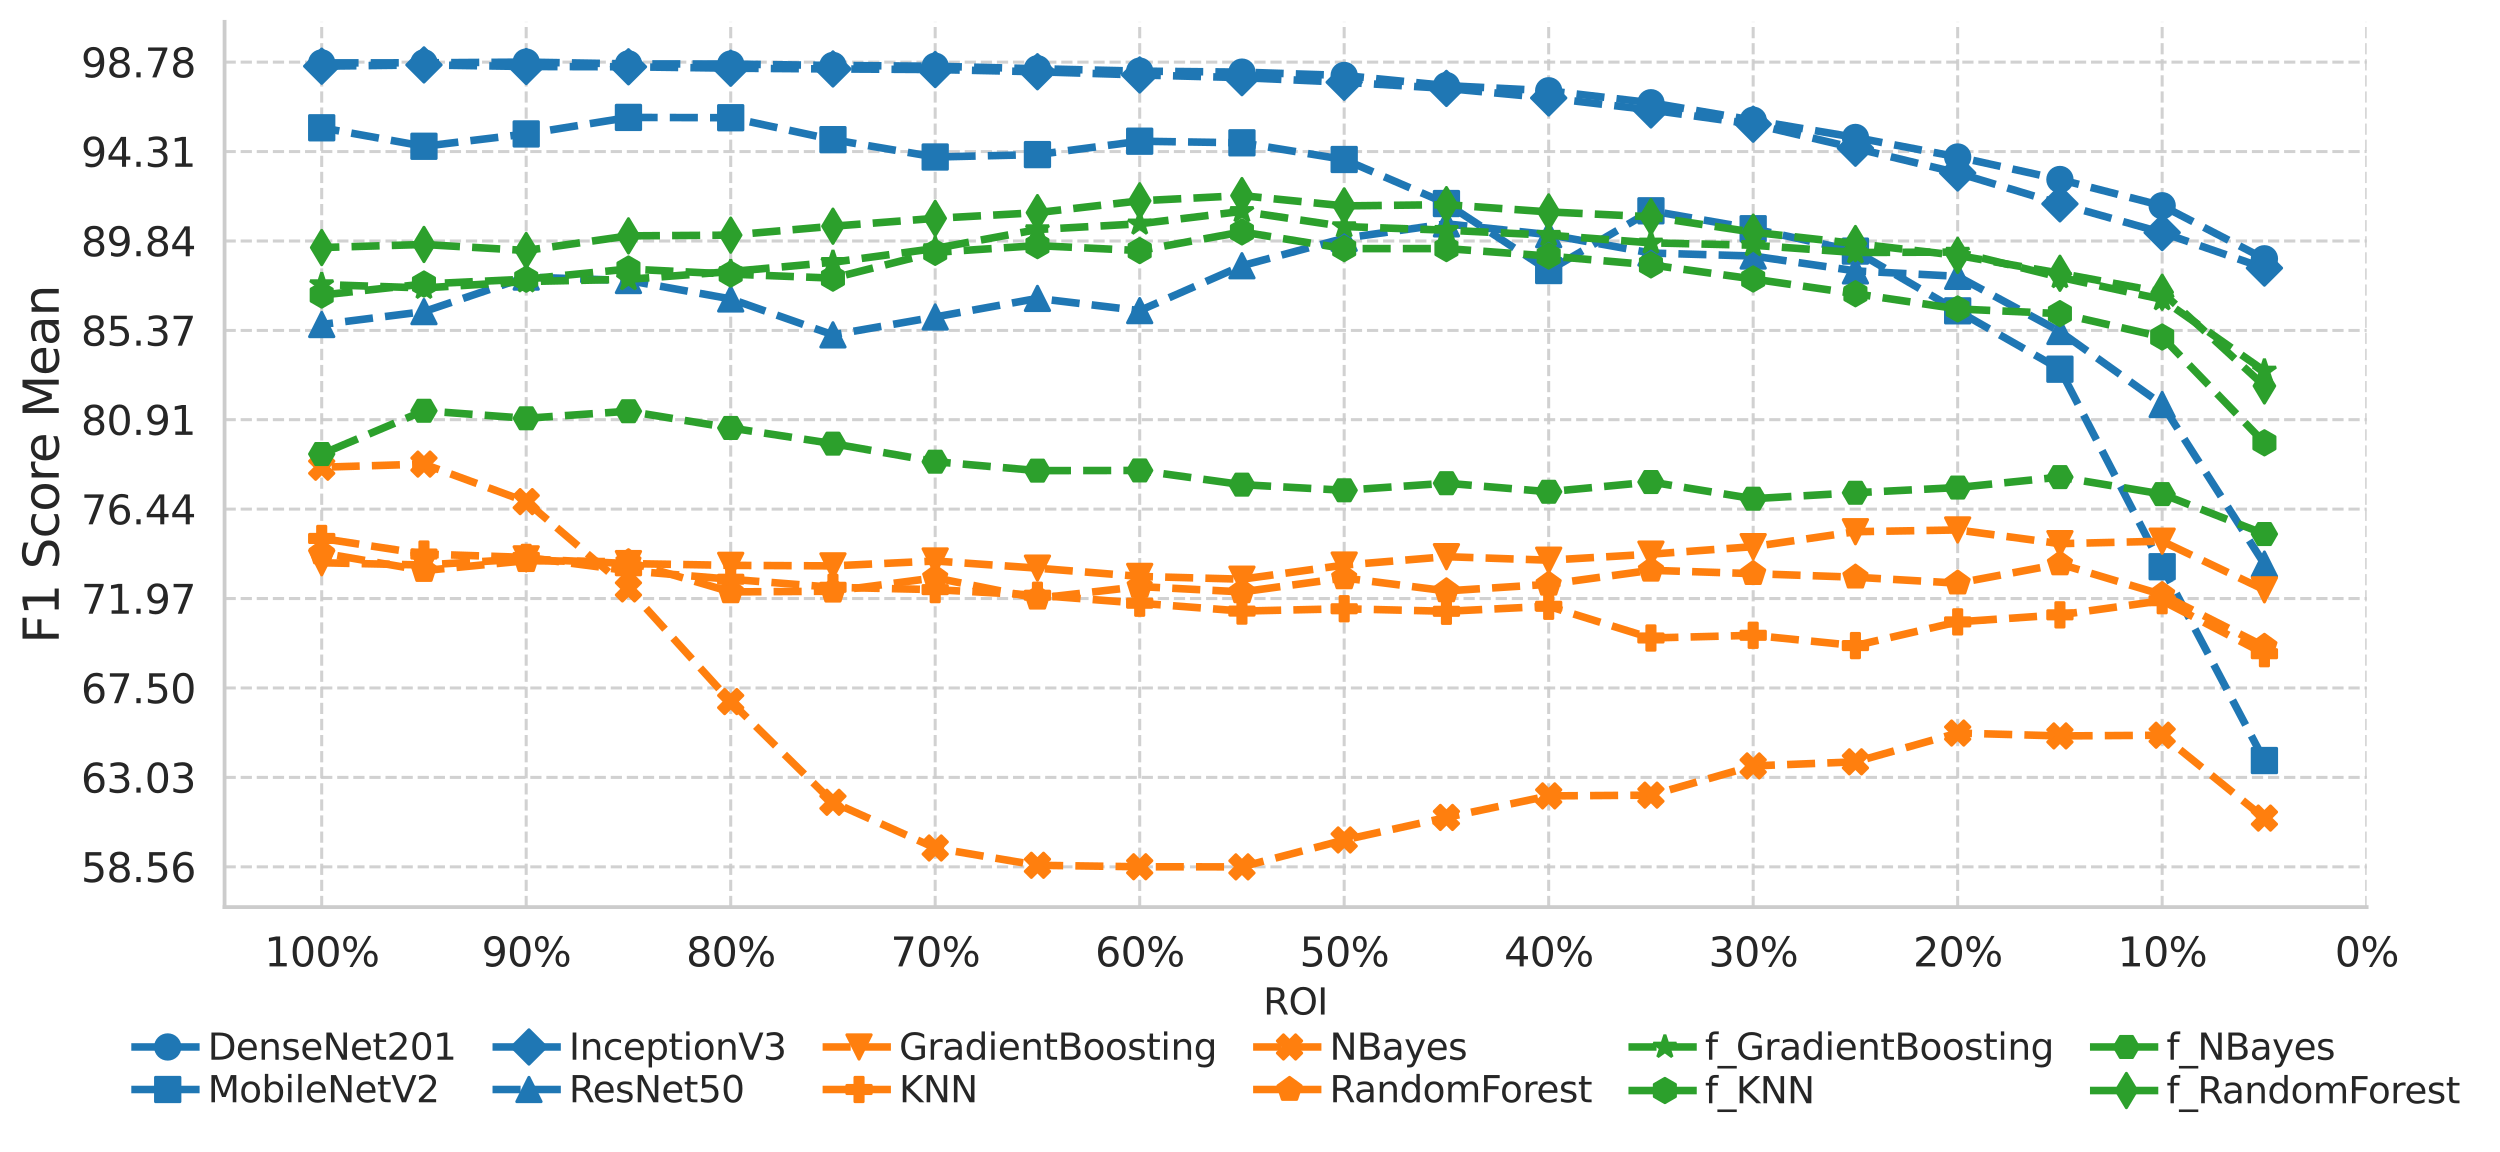 <?xml version="1.0" encoding="utf-8" standalone="no"?>
<!DOCTYPE svg PUBLIC "-//W3C//DTD SVG 1.1//EN"
  "http://www.w3.org/Graphics/SVG/1.1/DTD/svg11.dtd">
<svg xmlns:xlink="http://www.w3.org/1999/xlink" width="823.496pt" height="379.437pt" viewBox="0 0 823.496 379.437" xmlns="http://www.w3.org/2000/svg" version="1.1">
 <defs>
  <style type="text/css">*{stroke-linejoin: round; stroke-linecap: butt}</style>
 </defs>
 <g id="figure_1">
  <g id="patch_1">
   <path d="M 0 379.437 
L 823.496 379.437 
L 823.496 0 
L 0 0 
z
" style="fill: #ffffff"/>
  </g>
  <g id="axes_1">
   <g id="patch_2">
    <path d="M 73.974 298.8 
L 779.574 298.8 
L 779.574 7.2 
L 73.974 7.2 
z
" style="fill: #ffffff"/>
   </g>
   <g id="matplotlib.axis_1">
    <g id="xtick_1">
     <g id="line2d_1">
      <path d="M 779.574 298.8 
L 779.574 7.2 
" clip-path="url(#p91c43af1c3)" style="fill: none; stroke-dasharray: 3.7,1.6; stroke-dashoffset: 0; stroke: #cccccc; stroke-opacity: 0.9"/>
     </g>
     <g id="text_1">
      <!-- 0% -->
      <g style="fill: #262626" transform="translate(769.104 318.33) scale(0.132 -0.132)">
       <defs>
        <path id="DejaVuSans-30" d="M 2034 4250 
Q 1547 4250 1301 3770 
Q 1056 3291 1056 2328 
Q 1056 1369 1301 889 
Q 1547 409 2034 409 
Q 2525 409 2770 889 
Q 3016 1369 3016 2328 
Q 3016 3291 2770 3770 
Q 2525 4250 2034 4250 
z
M 2034 4750 
Q 2819 4750 3233 4129 
Q 3647 3509 3647 2328 
Q 3647 1150 3233 529 
Q 2819 -91 2034 -91 
Q 1250 -91 836 529 
Q 422 1150 422 2328 
Q 422 3509 836 4129 
Q 1250 4750 2034 4750 
z
" transform="scale(0.016)"/>
        <path id="DejaVuSans-25" d="M 4653 2053 
Q 4381 2053 4226 1822 
Q 4072 1591 4072 1178 
Q 4072 772 4226 539 
Q 4381 306 4653 306 
Q 4919 306 5073 539 
Q 5228 772 5228 1178 
Q 5228 1588 5073 1820 
Q 4919 2053 4653 2053 
z
M 4653 2450 
Q 5147 2450 5437 2106 
Q 5728 1763 5728 1178 
Q 5728 594 5436 251 
Q 5144 -91 4653 -91 
Q 4153 -91 3862 251 
Q 3572 594 3572 1178 
Q 3572 1766 3864 2108 
Q 4156 2450 4653 2450 
z
M 1428 4353 
Q 1159 4353 1004 4120 
Q 850 3888 850 3481 
Q 850 3069 1003 2837 
Q 1156 2606 1428 2606 
Q 1700 2606 1854 2837 
Q 2009 3069 2009 3481 
Q 2009 3884 1853 4118 
Q 1697 4353 1428 4353 
z
M 4250 4750 
L 4750 4750 
L 1831 -91 
L 1331 -91 
L 4250 4750 
z
M 1428 4750 
Q 1922 4750 2215 4408 
Q 2509 4066 2509 3481 
Q 2509 2891 2217 2550 
Q 1925 2209 1428 2209 
Q 931 2209 642 2551 
Q 353 2894 353 3481 
Q 353 4063 643 4406 
Q 934 4750 1428 4750 
z
" transform="scale(0.016)"/>
       </defs>
       <use xlink:href="#DejaVuSans-30"/>
       <use xlink:href="#DejaVuSans-25" x="63.623"/>
      </g>
     </g>
    </g>
    <g id="xtick_2">
     <g id="line2d_2">
      <path d="M 712.214 298.8 
L 712.214 7.2 
" clip-path="url(#p91c43af1c3)" style="fill: none; stroke-dasharray: 3.7,1.6; stroke-dashoffset: 0; stroke: #cccccc; stroke-opacity: 0.9"/>
     </g>
     <g id="text_2">
      <!-- 10% -->
      <g style="fill: #262626" transform="translate(697.544 318.33) scale(0.132 -0.132)">
       <defs>
        <path id="DejaVuSans-31" d="M 794 531 
L 1825 531 
L 1825 4091 
L 703 3866 
L 703 4441 
L 1819 4666 
L 2450 4666 
L 2450 531 
L 3481 531 
L 3481 0 
L 794 0 
L 794 531 
z
" transform="scale(0.016)"/>
       </defs>
       <use xlink:href="#DejaVuSans-31"/>
       <use xlink:href="#DejaVuSans-30" x="63.623"/>
       <use xlink:href="#DejaVuSans-25" x="127.246"/>
      </g>
     </g>
    </g>
    <g id="xtick_3">
     <g id="line2d_3">
      <path d="M 644.853 298.8 
L 644.853 7.2 
" clip-path="url(#p91c43af1c3)" style="fill: none; stroke-dasharray: 3.7,1.6; stroke-dashoffset: 0; stroke: #cccccc; stroke-opacity: 0.9"/>
     </g>
     <g id="text_3">
      <!-- 20% -->
      <g style="fill: #262626" transform="translate(630.184 318.33) scale(0.132 -0.132)">
       <defs>
        <path id="DejaVuSans-32" d="M 1228 531 
L 3431 531 
L 3431 0 
L 469 0 
L 469 531 
Q 828 903 1448 1529 
Q 2069 2156 2228 2338 
Q 2531 2678 2651 2914 
Q 2772 3150 2772 3378 
Q 2772 3750 2511 3984 
Q 2250 4219 1831 4219 
Q 1534 4219 1204 4116 
Q 875 4013 500 3803 
L 500 4441 
Q 881 4594 1212 4672 
Q 1544 4750 1819 4750 
Q 2544 4750 2975 4387 
Q 3406 4025 3406 3419 
Q 3406 3131 3298 2873 
Q 3191 2616 2906 2266 
Q 2828 2175 2409 1742 
Q 1991 1309 1228 531 
z
" transform="scale(0.016)"/>
       </defs>
       <use xlink:href="#DejaVuSans-32"/>
       <use xlink:href="#DejaVuSans-30" x="63.623"/>
       <use xlink:href="#DejaVuSans-25" x="127.246"/>
      </g>
     </g>
    </g>
    <g id="xtick_4">
     <g id="line2d_4">
      <path d="M 577.493 298.8 
L 577.493 7.2 
" clip-path="url(#p91c43af1c3)" style="fill: none; stroke-dasharray: 3.7,1.6; stroke-dashoffset: 0; stroke: #cccccc; stroke-opacity: 0.9"/>
     </g>
     <g id="text_4">
      <!-- 30% -->
      <g style="fill: #262626" transform="translate(562.823 318.33) scale(0.132 -0.132)">
       <defs>
        <path id="DejaVuSans-33" d="M 2597 2516 
Q 3050 2419 3304 2112 
Q 3559 1806 3559 1356 
Q 3559 666 3084 287 
Q 2609 -91 1734 -91 
Q 1441 -91 1130 -33 
Q 819 25 488 141 
L 488 750 
Q 750 597 1062 519 
Q 1375 441 1716 441 
Q 2309 441 2620 675 
Q 2931 909 2931 1356 
Q 2931 1769 2642 2001 
Q 2353 2234 1838 2234 
L 1294 2234 
L 1294 2753 
L 1863 2753 
Q 2328 2753 2575 2939 
Q 2822 3125 2822 3475 
Q 2822 3834 2567 4026 
Q 2313 4219 1838 4219 
Q 1578 4219 1281 4162 
Q 984 4106 628 3988 
L 628 4550 
Q 988 4650 1302 4700 
Q 1616 4750 1894 4750 
Q 2613 4750 3031 4423 
Q 3450 4097 3450 3541 
Q 3450 3153 3228 2886 
Q 3006 2619 2597 2516 
z
" transform="scale(0.016)"/>
       </defs>
       <use xlink:href="#DejaVuSans-33"/>
       <use xlink:href="#DejaVuSans-30" x="63.623"/>
       <use xlink:href="#DejaVuSans-25" x="127.246"/>
      </g>
     </g>
    </g>
    <g id="xtick_5">
     <g id="line2d_5">
      <path d="M 510.133 298.8 
L 510.133 7.2 
" clip-path="url(#p91c43af1c3)" style="fill: none; stroke-dasharray: 3.7,1.6; stroke-dashoffset: 0; stroke: #cccccc; stroke-opacity: 0.9"/>
     </g>
     <g id="text_5">
      <!-- 40% -->
      <g style="fill: #262626" transform="translate(495.463 318.33) scale(0.132 -0.132)">
       <defs>
        <path id="DejaVuSans-34" d="M 2419 4116 
L 825 1625 
L 2419 1625 
L 2419 4116 
z
M 2253 4666 
L 3047 4666 
L 3047 1625 
L 3713 1625 
L 3713 1100 
L 3047 1100 
L 3047 0 
L 2419 0 
L 2419 1100 
L 313 1100 
L 313 1709 
L 2253 4666 
z
" transform="scale(0.016)"/>
       </defs>
       <use xlink:href="#DejaVuSans-34"/>
       <use xlink:href="#DejaVuSans-30" x="63.623"/>
       <use xlink:href="#DejaVuSans-25" x="127.246"/>
      </g>
     </g>
    </g>
    <g id="xtick_6">
     <g id="line2d_6">
      <path d="M 442.772 298.8 
L 442.772 7.2 
" clip-path="url(#p91c43af1c3)" style="fill: none; stroke-dasharray: 3.7,1.6; stroke-dashoffset: 0; stroke: #cccccc; stroke-opacity: 0.9"/>
     </g>
     <g id="text_6">
      <!-- 50% -->
      <g style="fill: #262626" transform="translate(428.103 318.33) scale(0.132 -0.132)">
       <defs>
        <path id="DejaVuSans-35" d="M 691 4666 
L 3169 4666 
L 3169 4134 
L 1269 4134 
L 1269 2991 
Q 1406 3038 1543 3061 
Q 1681 3084 1819 3084 
Q 2600 3084 3056 2656 
Q 3513 2228 3513 1497 
Q 3513 744 3044 326 
Q 2575 -91 1722 -91 
Q 1428 -91 1123 -41 
Q 819 9 494 109 
L 494 744 
Q 775 591 1075 516 
Q 1375 441 1709 441 
Q 2250 441 2565 725 
Q 2881 1009 2881 1497 
Q 2881 1984 2565 2268 
Q 2250 2553 1709 2553 
Q 1456 2553 1204 2497 
Q 953 2441 691 2322 
L 691 4666 
z
" transform="scale(0.016)"/>
       </defs>
       <use xlink:href="#DejaVuSans-35"/>
       <use xlink:href="#DejaVuSans-30" x="63.623"/>
       <use xlink:href="#DejaVuSans-25" x="127.246"/>
      </g>
     </g>
    </g>
    <g id="xtick_7">
     <g id="line2d_7">
      <path d="M 375.412 298.8 
L 375.412 7.2 
" clip-path="url(#p91c43af1c3)" style="fill: none; stroke-dasharray: 3.7,1.6; stroke-dashoffset: 0; stroke: #cccccc; stroke-opacity: 0.9"/>
     </g>
     <g id="text_7">
      <!-- 60% -->
      <g style="fill: #262626" transform="translate(360.742 318.33) scale(0.132 -0.132)">
       <defs>
        <path id="DejaVuSans-36" d="M 2113 2584 
Q 1688 2584 1439 2293 
Q 1191 2003 1191 1497 
Q 1191 994 1439 701 
Q 1688 409 2113 409 
Q 2538 409 2786 701 
Q 3034 994 3034 1497 
Q 3034 2003 2786 2293 
Q 2538 2584 2113 2584 
z
M 3366 4563 
L 3366 3988 
Q 3128 4100 2886 4159 
Q 2644 4219 2406 4219 
Q 1781 4219 1451 3797 
Q 1122 3375 1075 2522 
Q 1259 2794 1537 2939 
Q 1816 3084 2150 3084 
Q 2853 3084 3261 2657 
Q 3669 2231 3669 1497 
Q 3669 778 3244 343 
Q 2819 -91 2113 -91 
Q 1303 -91 875 529 
Q 447 1150 447 2328 
Q 447 3434 972 4092 
Q 1497 4750 2381 4750 
Q 2619 4750 2861 4703 
Q 3103 4656 3366 4563 
z
" transform="scale(0.016)"/>
       </defs>
       <use xlink:href="#DejaVuSans-36"/>
       <use xlink:href="#DejaVuSans-30" x="63.623"/>
       <use xlink:href="#DejaVuSans-25" x="127.246"/>
      </g>
     </g>
    </g>
    <g id="xtick_8">
     <g id="line2d_8">
      <path d="M 308.051 298.8 
L 308.051 7.2 
" clip-path="url(#p91c43af1c3)" style="fill: none; stroke-dasharray: 3.7,1.6; stroke-dashoffset: 0; stroke: #cccccc; stroke-opacity: 0.9"/>
     </g>
     <g id="text_8">
      <!-- 70% -->
      <g style="fill: #262626" transform="translate(293.382 318.33) scale(0.132 -0.132)">
       <defs>
        <path id="DejaVuSans-37" d="M 525 4666 
L 3525 4666 
L 3525 4397 
L 1831 0 
L 1172 0 
L 2766 4134 
L 525 4134 
L 525 4666 
z
" transform="scale(0.016)"/>
       </defs>
       <use xlink:href="#DejaVuSans-37"/>
       <use xlink:href="#DejaVuSans-30" x="63.623"/>
       <use xlink:href="#DejaVuSans-25" x="127.246"/>
      </g>
     </g>
    </g>
    <g id="xtick_9">
     <g id="line2d_9">
      <path d="M 240.691 298.8 
L 240.691 7.2 
" clip-path="url(#p91c43af1c3)" style="fill: none; stroke-dasharray: 3.7,1.6; stroke-dashoffset: 0; stroke: #cccccc; stroke-opacity: 0.9"/>
     </g>
     <g id="text_9">
      <!-- 80% -->
      <g style="fill: #262626" transform="translate(226.022 318.33) scale(0.132 -0.132)">
       <defs>
        <path id="DejaVuSans-38" d="M 2034 2216 
Q 1584 2216 1326 1975 
Q 1069 1734 1069 1313 
Q 1069 891 1326 650 
Q 1584 409 2034 409 
Q 2484 409 2743 651 
Q 3003 894 3003 1313 
Q 3003 1734 2745 1975 
Q 2488 2216 2034 2216 
z
M 1403 2484 
Q 997 2584 770 2862 
Q 544 3141 544 3541 
Q 544 4100 942 4425 
Q 1341 4750 2034 4750 
Q 2731 4750 3128 4425 
Q 3525 4100 3525 3541 
Q 3525 3141 3298 2862 
Q 3072 2584 2669 2484 
Q 3125 2378 3379 2068 
Q 3634 1759 3634 1313 
Q 3634 634 3220 271 
Q 2806 -91 2034 -91 
Q 1263 -91 848 271 
Q 434 634 434 1313 
Q 434 1759 690 2068 
Q 947 2378 1403 2484 
z
M 1172 3481 
Q 1172 3119 1398 2916 
Q 1625 2713 2034 2713 
Q 2441 2713 2670 2916 
Q 2900 3119 2900 3481 
Q 2900 3844 2670 4047 
Q 2441 4250 2034 4250 
Q 1625 4250 1398 4047 
Q 1172 3844 1172 3481 
z
" transform="scale(0.016)"/>
       </defs>
       <use xlink:href="#DejaVuSans-38"/>
       <use xlink:href="#DejaVuSans-30" x="63.623"/>
       <use xlink:href="#DejaVuSans-25" x="127.246"/>
      </g>
     </g>
    </g>
    <g id="xtick_10">
     <g id="line2d_10">
      <path d="M 173.331 298.8 
L 173.331 7.2 
" clip-path="url(#p91c43af1c3)" style="fill: none; stroke-dasharray: 3.7,1.6; stroke-dashoffset: 0; stroke: #cccccc; stroke-opacity: 0.9"/>
     </g>
     <g id="text_10">
      <!-- 90% -->
      <g style="fill: #262626" transform="translate(158.661 318.33) scale(0.132 -0.132)">
       <defs>
        <path id="DejaVuSans-39" d="M 703 97 
L 703 672 
Q 941 559 1184 500 
Q 1428 441 1663 441 
Q 2288 441 2617 861 
Q 2947 1281 2994 2138 
Q 2813 1869 2534 1725 
Q 2256 1581 1919 1581 
Q 1219 1581 811 2004 
Q 403 2428 403 3163 
Q 403 3881 828 4315 
Q 1253 4750 1959 4750 
Q 2769 4750 3195 4129 
Q 3622 3509 3622 2328 
Q 3622 1225 3098 567 
Q 2575 -91 1691 -91 
Q 1453 -91 1209 -44 
Q 966 3 703 97 
z
M 1959 2075 
Q 2384 2075 2632 2365 
Q 2881 2656 2881 3163 
Q 2881 3666 2632 3958 
Q 2384 4250 1959 4250 
Q 1534 4250 1286 3958 
Q 1038 3666 1038 3163 
Q 1038 2656 1286 2365 
Q 1534 2075 1959 2075 
z
" transform="scale(0.016)"/>
       </defs>
       <use xlink:href="#DejaVuSans-39"/>
       <use xlink:href="#DejaVuSans-30" x="63.623"/>
       <use xlink:href="#DejaVuSans-25" x="127.246"/>
      </g>
     </g>
    </g>
    <g id="xtick_11">
     <g id="line2d_11">
      <path d="M 105.97 298.8 
L 105.97 7.2 
" clip-path="url(#p91c43af1c3)" style="fill: none; stroke-dasharray: 3.7,1.6; stroke-dashoffset: 0; stroke: #cccccc; stroke-opacity: 0.9"/>
     </g>
     <g id="text_11">
      <!-- 100% -->
      <g style="fill: #262626" transform="translate(87.102 318.33) scale(0.132 -0.132)">
       <use xlink:href="#DejaVuSans-31"/>
       <use xlink:href="#DejaVuSans-30" x="63.623"/>
       <use xlink:href="#DejaVuSans-30" x="127.246"/>
       <use xlink:href="#DejaVuSans-25" x="190.869"/>
      </g>
     </g>
    </g>
    <g id="text_12">
     <!-- ROI -->
     <g style="fill: #262626" transform="translate(416.112 334.193) scale(0.12 -0.12)">
      <defs>
       <path id="DejaVuSans-52" d="M 2841 2188 
Q 3044 2119 3236 1894 
Q 3428 1669 3622 1275 
L 4263 0 
L 3584 0 
L 2988 1197 
Q 2756 1666 2539 1819 
Q 2322 1972 1947 1972 
L 1259 1972 
L 1259 0 
L 628 0 
L 628 4666 
L 2053 4666 
Q 2853 4666 3247 4331 
Q 3641 3997 3641 3322 
Q 3641 2881 3436 2590 
Q 3231 2300 2841 2188 
z
M 1259 4147 
L 1259 2491 
L 2053 2491 
Q 2509 2491 2742 2702 
Q 2975 2913 2975 3322 
Q 2975 3731 2742 3939 
Q 2509 4147 2053 4147 
L 1259 4147 
z
" transform="scale(0.016)"/>
       <path id="DejaVuSans-4f" d="M 2522 4238 
Q 1834 4238 1429 3725 
Q 1025 3213 1025 2328 
Q 1025 1447 1429 934 
Q 1834 422 2522 422 
Q 3209 422 3611 934 
Q 4013 1447 4013 2328 
Q 4013 3213 3611 3725 
Q 3209 4238 2522 4238 
z
M 2522 4750 
Q 3503 4750 4090 4092 
Q 4678 3434 4678 2328 
Q 4678 1225 4090 567 
Q 3503 -91 2522 -91 
Q 1538 -91 948 565 
Q 359 1222 359 2328 
Q 359 3434 948 4092 
Q 1538 4750 2522 4750 
z
" transform="scale(0.016)"/>
       <path id="DejaVuSans-49" d="M 628 4666 
L 1259 4666 
L 1259 0 
L 628 0 
L 628 4666 
z
" transform="scale(0.016)"/>
      </defs>
      <use xlink:href="#DejaVuSans-52"/>
      <use xlink:href="#DejaVuSans-4f" x="69.482"/>
      <use xlink:href="#DejaVuSans-49" x="148.193"/>
     </g>
    </g>
   </g>
   <g id="matplotlib.axis_2">
    <g id="ytick_1">
     <g id="line2d_12">
      <path d="M 73.974 285.536 
L 779.574 285.536 
" clip-path="url(#p91c43af1c3)" style="fill: none; stroke-dasharray: 3.7,1.6; stroke-dashoffset: 0; stroke: #cccccc; stroke-opacity: 0.9"/>
     </g>
     <g id="text_13">
      <!-- 58.56 -->
      <g style="fill: #262626" transform="translate(26.685 290.551) scale(0.132 -0.132)">
       <defs>
        <path id="DejaVuSans-2e" d="M 684 794 
L 1344 794 
L 1344 0 
L 684 0 
L 684 794 
z
" transform="scale(0.016)"/>
       </defs>
       <use xlink:href="#DejaVuSans-35"/>
       <use xlink:href="#DejaVuSans-38" x="63.623"/>
       <use xlink:href="#DejaVuSans-2e" x="127.246"/>
       <use xlink:href="#DejaVuSans-35" x="159.033"/>
       <use xlink:href="#DejaVuSans-36" x="222.656"/>
      </g>
     </g>
    </g>
    <g id="ytick_2">
     <g id="line2d_13">
      <path d="M 73.974 256.077 
L 779.574 256.077 
" clip-path="url(#p91c43af1c3)" style="fill: none; stroke-dasharray: 3.7,1.6; stroke-dashoffset: 0; stroke: #cccccc; stroke-opacity: 0.9"/>
     </g>
     <g id="text_14">
      <!-- 63.03 -->
      <g style="fill: #262626" transform="translate(26.685 261.092) scale(0.132 -0.132)">
       <use xlink:href="#DejaVuSans-36"/>
       <use xlink:href="#DejaVuSans-33" x="63.623"/>
       <use xlink:href="#DejaVuSans-2e" x="127.246"/>
       <use xlink:href="#DejaVuSans-30" x="159.033"/>
       <use xlink:href="#DejaVuSans-33" x="222.656"/>
      </g>
     </g>
    </g>
    <g id="ytick_3">
     <g id="line2d_14">
      <path d="M 73.974 226.618 
L 779.574 226.618 
" clip-path="url(#p91c43af1c3)" style="fill: none; stroke-dasharray: 3.7,1.6; stroke-dashoffset: 0; stroke: #cccccc; stroke-opacity: 0.9"/>
     </g>
     <g id="text_15">
      <!-- 67.50 -->
      <g style="fill: #262626" transform="translate(26.685 231.633) scale(0.132 -0.132)">
       <use xlink:href="#DejaVuSans-36"/>
       <use xlink:href="#DejaVuSans-37" x="63.623"/>
       <use xlink:href="#DejaVuSans-2e" x="127.246"/>
       <use xlink:href="#DejaVuSans-35" x="159.033"/>
       <use xlink:href="#DejaVuSans-30" x="222.656"/>
      </g>
     </g>
    </g>
    <g id="ytick_4">
     <g id="line2d_15">
      <path d="M 73.974 197.158 
L 779.574 197.158 
" clip-path="url(#p91c43af1c3)" style="fill: none; stroke-dasharray: 3.7,1.6; stroke-dashoffset: 0; stroke: #cccccc; stroke-opacity: 0.9"/>
     </g>
     <g id="text_16">
      <!-- 71.97 -->
      <g style="fill: #262626" transform="translate(26.685 202.173) scale(0.132 -0.132)">
       <use xlink:href="#DejaVuSans-37"/>
       <use xlink:href="#DejaVuSans-31" x="63.623"/>
       <use xlink:href="#DejaVuSans-2e" x="127.246"/>
       <use xlink:href="#DejaVuSans-39" x="159.033"/>
       <use xlink:href="#DejaVuSans-37" x="222.656"/>
      </g>
     </g>
    </g>
    <g id="ytick_5">
     <g id="line2d_16">
      <path d="M 73.974 167.699 
L 779.574 167.699 
" clip-path="url(#p91c43af1c3)" style="fill: none; stroke-dasharray: 3.7,1.6; stroke-dashoffset: 0; stroke: #cccccc; stroke-opacity: 0.9"/>
     </g>
     <g id="text_17">
      <!-- 76.44 -->
      <g style="fill: #262626" transform="translate(26.685 172.714) scale(0.132 -0.132)">
       <use xlink:href="#DejaVuSans-37"/>
       <use xlink:href="#DejaVuSans-36" x="63.623"/>
       <use xlink:href="#DejaVuSans-2e" x="127.246"/>
       <use xlink:href="#DejaVuSans-34" x="159.033"/>
       <use xlink:href="#DejaVuSans-34" x="222.656"/>
      </g>
     </g>
    </g>
    <g id="ytick_6">
     <g id="line2d_17">
      <path d="M 73.974 138.24 
L 779.574 138.24 
" clip-path="url(#p91c43af1c3)" style="fill: none; stroke-dasharray: 3.7,1.6; stroke-dashoffset: 0; stroke: #cccccc; stroke-opacity: 0.9"/>
     </g>
     <g id="text_18">
      <!-- 80.91 -->
      <g style="fill: #262626" transform="translate(26.685 143.255) scale(0.132 -0.132)">
       <use xlink:href="#DejaVuSans-38"/>
       <use xlink:href="#DejaVuSans-30" x="63.623"/>
       <use xlink:href="#DejaVuSans-2e" x="127.246"/>
       <use xlink:href="#DejaVuSans-39" x="159.033"/>
       <use xlink:href="#DejaVuSans-31" x="222.656"/>
      </g>
     </g>
    </g>
    <g id="ytick_7">
     <g id="line2d_18">
      <path d="M 73.974 108.847 
L 779.574 108.847 
" clip-path="url(#p91c43af1c3)" style="fill: none; stroke-dasharray: 3.7,1.6; stroke-dashoffset: 0; stroke: #cccccc; stroke-opacity: 0.9"/>
     </g>
     <g id="text_19">
      <!-- 85.37 -->
      <g style="fill: #262626" transform="translate(26.685 113.862) scale(0.132 -0.132)">
       <use xlink:href="#DejaVuSans-38"/>
       <use xlink:href="#DejaVuSans-35" x="63.623"/>
       <use xlink:href="#DejaVuSans-2e" x="127.246"/>
       <use xlink:href="#DejaVuSans-33" x="159.033"/>
       <use xlink:href="#DejaVuSans-37" x="222.656"/>
      </g>
     </g>
    </g>
    <g id="ytick_8">
     <g id="line2d_19">
      <path d="M 73.974 79.388 
L 779.574 79.388 
" clip-path="url(#p91c43af1c3)" style="fill: none; stroke-dasharray: 3.7,1.6; stroke-dashoffset: 0; stroke: #cccccc; stroke-opacity: 0.9"/>
     </g>
     <g id="text_20">
      <!-- 89.84 -->
      <g style="fill: #262626" transform="translate(26.685 84.403) scale(0.132 -0.132)">
       <use xlink:href="#DejaVuSans-38"/>
       <use xlink:href="#DejaVuSans-39" x="63.623"/>
       <use xlink:href="#DejaVuSans-2e" x="127.246"/>
       <use xlink:href="#DejaVuSans-38" x="159.033"/>
       <use xlink:href="#DejaVuSans-34" x="222.656"/>
      </g>
     </g>
    </g>
    <g id="ytick_9">
     <g id="line2d_20">
      <path d="M 73.974 49.929 
L 779.574 49.929 
" clip-path="url(#p91c43af1c3)" style="fill: none; stroke-dasharray: 3.7,1.6; stroke-dashoffset: 0; stroke: #cccccc; stroke-opacity: 0.9"/>
     </g>
     <g id="text_21">
      <!-- 94.31 -->
      <g style="fill: #262626" transform="translate(26.685 54.944) scale(0.132 -0.132)">
       <use xlink:href="#DejaVuSans-39"/>
       <use xlink:href="#DejaVuSans-34" x="63.623"/>
       <use xlink:href="#DejaVuSans-2e" x="127.246"/>
       <use xlink:href="#DejaVuSans-33" x="159.033"/>
       <use xlink:href="#DejaVuSans-31" x="222.656"/>
      </g>
     </g>
    </g>
    <g id="ytick_10">
     <g id="line2d_21">
      <path d="M 73.974 20.47 
L 779.574 20.47 
" clip-path="url(#p91c43af1c3)" style="fill: none; stroke-dasharray: 3.7,1.6; stroke-dashoffset: 0; stroke: #cccccc; stroke-opacity: 0.9"/>
     </g>
     <g id="text_22">
      <!-- 98.78 -->
      <g style="fill: #262626" transform="translate(26.685 25.485) scale(0.132 -0.132)">
       <use xlink:href="#DejaVuSans-39"/>
       <use xlink:href="#DejaVuSans-38" x="63.623"/>
       <use xlink:href="#DejaVuSans-2e" x="127.246"/>
       <use xlink:href="#DejaVuSans-37" x="159.033"/>
       <use xlink:href="#DejaVuSans-38" x="222.656"/>
      </g>
     </g>
    </g>
    <g id="text_23">
     <!-- F1 Score Mean -->
     <g style="fill: #262626" transform="translate(19.358 211.977) rotate(-90) scale(0.16 -0.16)">
      <defs>
       <path id="DejaVuSans-46" d="M 628 4666 
L 3309 4666 
L 3309 4134 
L 1259 4134 
L 1259 2759 
L 3109 2759 
L 3109 2228 
L 1259 2228 
L 1259 0 
L 628 0 
L 628 4666 
z
" transform="scale(0.016)"/>
       <path id="DejaVuSans-20" transform="scale(0.016)"/>
       <path id="DejaVuSans-53" d="M 3425 4513 
L 3425 3897 
Q 3066 4069 2747 4153 
Q 2428 4238 2131 4238 
Q 1616 4238 1336 4038 
Q 1056 3838 1056 3469 
Q 1056 3159 1242 3001 
Q 1428 2844 1947 2747 
L 2328 2669 
Q 3034 2534 3370 2195 
Q 3706 1856 3706 1288 
Q 3706 609 3251 259 
Q 2797 -91 1919 -91 
Q 1588 -91 1214 -16 
Q 841 59 441 206 
L 441 856 
Q 825 641 1194 531 
Q 1563 422 1919 422 
Q 2459 422 2753 634 
Q 3047 847 3047 1241 
Q 3047 1584 2836 1778 
Q 2625 1972 2144 2069 
L 1759 2144 
Q 1053 2284 737 2584 
Q 422 2884 422 3419 
Q 422 4038 858 4394 
Q 1294 4750 2059 4750 
Q 2388 4750 2728 4690 
Q 3069 4631 3425 4513 
z
" transform="scale(0.016)"/>
       <path id="DejaVuSans-63" d="M 3122 3366 
L 3122 2828 
Q 2878 2963 2633 3030 
Q 2388 3097 2138 3097 
Q 1578 3097 1268 2742 
Q 959 2388 959 1747 
Q 959 1106 1268 751 
Q 1578 397 2138 397 
Q 2388 397 2633 464 
Q 2878 531 3122 666 
L 3122 134 
Q 2881 22 2623 -34 
Q 2366 -91 2075 -91 
Q 1284 -91 818 406 
Q 353 903 353 1747 
Q 353 2603 823 3093 
Q 1294 3584 2113 3584 
Q 2378 3584 2631 3529 
Q 2884 3475 3122 3366 
z
" transform="scale(0.016)"/>
       <path id="DejaVuSans-6f" d="M 1959 3097 
Q 1497 3097 1228 2736 
Q 959 2375 959 1747 
Q 959 1119 1226 758 
Q 1494 397 1959 397 
Q 2419 397 2687 759 
Q 2956 1122 2956 1747 
Q 2956 2369 2687 2733 
Q 2419 3097 1959 3097 
z
M 1959 3584 
Q 2709 3584 3137 3096 
Q 3566 2609 3566 1747 
Q 3566 888 3137 398 
Q 2709 -91 1959 -91 
Q 1206 -91 779 398 
Q 353 888 353 1747 
Q 353 2609 779 3096 
Q 1206 3584 1959 3584 
z
" transform="scale(0.016)"/>
       <path id="DejaVuSans-72" d="M 2631 2963 
Q 2534 3019 2420 3045 
Q 2306 3072 2169 3072 
Q 1681 3072 1420 2755 
Q 1159 2438 1159 1844 
L 1159 0 
L 581 0 
L 581 3500 
L 1159 3500 
L 1159 2956 
Q 1341 3275 1631 3429 
Q 1922 3584 2338 3584 
Q 2397 3584 2469 3576 
Q 2541 3569 2628 3553 
L 2631 2963 
z
" transform="scale(0.016)"/>
       <path id="DejaVuSans-65" d="M 3597 1894 
L 3597 1613 
L 953 1613 
Q 991 1019 1311 708 
Q 1631 397 2203 397 
Q 2534 397 2845 478 
Q 3156 559 3463 722 
L 3463 178 
Q 3153 47 2828 -22 
Q 2503 -91 2169 -91 
Q 1331 -91 842 396 
Q 353 884 353 1716 
Q 353 2575 817 3079 
Q 1281 3584 2069 3584 
Q 2775 3584 3186 3129 
Q 3597 2675 3597 1894 
z
M 3022 2063 
Q 3016 2534 2758 2815 
Q 2500 3097 2075 3097 
Q 1594 3097 1305 2825 
Q 1016 2553 972 2059 
L 3022 2063 
z
" transform="scale(0.016)"/>
       <path id="DejaVuSans-4d" d="M 628 4666 
L 1569 4666 
L 2759 1491 
L 3956 4666 
L 4897 4666 
L 4897 0 
L 4281 0 
L 4281 4097 
L 3078 897 
L 2444 897 
L 1241 4097 
L 1241 0 
L 628 0 
L 628 4666 
z
" transform="scale(0.016)"/>
       <path id="DejaVuSans-61" d="M 2194 1759 
Q 1497 1759 1228 1600 
Q 959 1441 959 1056 
Q 959 750 1161 570 
Q 1363 391 1709 391 
Q 2188 391 2477 730 
Q 2766 1069 2766 1631 
L 2766 1759 
L 2194 1759 
z
M 3341 1997 
L 3341 0 
L 2766 0 
L 2766 531 
Q 2569 213 2275 61 
Q 1981 -91 1556 -91 
Q 1019 -91 701 211 
Q 384 513 384 1019 
Q 384 1609 779 1909 
Q 1175 2209 1959 2209 
L 2766 2209 
L 2766 2266 
Q 2766 2663 2505 2880 
Q 2244 3097 1772 3097 
Q 1472 3097 1187 3025 
Q 903 2953 641 2809 
L 641 3341 
Q 956 3463 1253 3523 
Q 1550 3584 1831 3584 
Q 2591 3584 2966 3190 
Q 3341 2797 3341 1997 
z
" transform="scale(0.016)"/>
       <path id="DejaVuSans-6e" d="M 3513 2113 
L 3513 0 
L 2938 0 
L 2938 2094 
Q 2938 2591 2744 2837 
Q 2550 3084 2163 3084 
Q 1697 3084 1428 2787 
Q 1159 2491 1159 1978 
L 1159 0 
L 581 0 
L 581 3500 
L 1159 3500 
L 1159 2956 
Q 1366 3272 1645 3428 
Q 1925 3584 2291 3584 
Q 2894 3584 3203 3211 
Q 3513 2838 3513 2113 
z
" transform="scale(0.016)"/>
      </defs>
      <use xlink:href="#DejaVuSans-46"/>
      <use xlink:href="#DejaVuSans-31" x="57.52"/>
      <use xlink:href="#DejaVuSans-20" x="121.143"/>
      <use xlink:href="#DejaVuSans-53" x="152.93"/>
      <use xlink:href="#DejaVuSans-63" x="216.406"/>
      <use xlink:href="#DejaVuSans-6f" x="271.387"/>
      <use xlink:href="#DejaVuSans-72" x="332.568"/>
      <use xlink:href="#DejaVuSans-65" x="371.432"/>
      <use xlink:href="#DejaVuSans-20" x="432.955"/>
      <use xlink:href="#DejaVuSans-4d" x="464.742"/>
      <use xlink:href="#DejaVuSans-65" x="551.021"/>
      <use xlink:href="#DejaVuSans-61" x="612.545"/>
      <use xlink:href="#DejaVuSans-6e" x="673.824"/>
     </g>
    </g>
   </g>
   <g id="line2d_22">
    <path d="M 745.894 85.244 
L 712.214 67.767 
L 678.534 59.125 
L 644.853 51.712 
L 611.173 45.277 
L 577.493 39.597 
L 543.813 33.842 
L 510.133 29.895 
L 476.452 28.194 
L 442.772 24.855 
L 409.092 23.758 
L 375.412 23.429 
L 341.732 22.639 
L 308.051 21.818 
L 274.371 21.562 
L 240.691 21.098 
L 207.011 21.035 
L 173.331 20.455 
L 139.65 20.684 
L 105.97 20.72 
" clip-path="url(#p91c43af1c3)" style="fill: none; stroke-dasharray: 9.25,4; stroke-dashoffset: 0; stroke: #1f77b4; stroke-width: 2.5"/>
    <defs>
     <path id="ma65cf34059" d="M 0 4 
C 1.061 4 2.078 3.579 2.828 2.828 
C 3.579 2.078 4 1.061 4 0 
C 4 -1.061 3.579 -2.078 2.828 -2.828 
C 2.078 -3.579 1.061 -4 0 -4 
C -1.061 -4 -2.078 -3.579 -2.828 -2.828 
C -3.579 -2.078 -4 -1.061 -4 0 
C -4 1.061 -3.579 2.078 -2.828 2.828 
C -2.078 3.579 -1.061 4 0 4 
z
" style="stroke: #1f77b4"/>
    </defs>
    <g clip-path="url(#p91c43af1c3)">
     <use xlink:href="#ma65cf34059" x="745.894" y="85.244" style="fill: #1f77b4; stroke: #1f77b4"/>
     <use xlink:href="#ma65cf34059" x="712.214" y="67.767" style="fill: #1f77b4; stroke: #1f77b4"/>
     <use xlink:href="#ma65cf34059" x="678.534" y="59.125" style="fill: #1f77b4; stroke: #1f77b4"/>
     <use xlink:href="#ma65cf34059" x="644.853" y="51.712" style="fill: #1f77b4; stroke: #1f77b4"/>
     <use xlink:href="#ma65cf34059" x="611.173" y="45.277" style="fill: #1f77b4; stroke: #1f77b4"/>
     <use xlink:href="#ma65cf34059" x="577.493" y="39.597" style="fill: #1f77b4; stroke: #1f77b4"/>
     <use xlink:href="#ma65cf34059" x="543.813" y="33.842" style="fill: #1f77b4; stroke: #1f77b4"/>
     <use xlink:href="#ma65cf34059" x="510.133" y="29.895" style="fill: #1f77b4; stroke: #1f77b4"/>
     <use xlink:href="#ma65cf34059" x="476.452" y="28.194" style="fill: #1f77b4; stroke: #1f77b4"/>
     <use xlink:href="#ma65cf34059" x="442.772" y="24.855" style="fill: #1f77b4; stroke: #1f77b4"/>
     <use xlink:href="#ma65cf34059" x="409.092" y="23.758" style="fill: #1f77b4; stroke: #1f77b4"/>
     <use xlink:href="#ma65cf34059" x="375.412" y="23.429" style="fill: #1f77b4; stroke: #1f77b4"/>
     <use xlink:href="#ma65cf34059" x="341.732" y="22.639" style="fill: #1f77b4; stroke: #1f77b4"/>
     <use xlink:href="#ma65cf34059" x="308.051" y="21.818" style="fill: #1f77b4; stroke: #1f77b4"/>
     <use xlink:href="#ma65cf34059" x="274.371" y="21.562" style="fill: #1f77b4; stroke: #1f77b4"/>
     <use xlink:href="#ma65cf34059" x="240.691" y="21.098" style="fill: #1f77b4; stroke: #1f77b4"/>
     <use xlink:href="#ma65cf34059" x="207.011" y="21.035" style="fill: #1f77b4; stroke: #1f77b4"/>
     <use xlink:href="#ma65cf34059" x="173.331" y="20.455" style="fill: #1f77b4; stroke: #1f77b4"/>
     <use xlink:href="#ma65cf34059" x="139.65" y="20.684" style="fill: #1f77b4; stroke: #1f77b4"/>
     <use xlink:href="#ma65cf34059" x="105.97" y="20.72" style="fill: #1f77b4; stroke: #1f77b4"/>
    </g>
   </g>
   <g id="line2d_23">
    <path d="M 745.894 250.528 
L 712.214 186.683 
L 678.534 121.623 
L 644.853 102.387 
L 611.173 82.713 
L 577.493 75.336 
L 543.813 69.438 
L 510.133 89.119 
L 476.452 67.052 
L 442.772 52.54 
L 409.092 47.037 
L 375.412 46.511 
L 341.732 50.921 
L 308.051 51.724 
L 274.371 46.005 
L 240.691 38.773 
L 207.011 38.681 
L 173.331 44.117 
L 139.65 48.183 
L 105.97 42.089 
" clip-path="url(#p91c43af1c3)" style="fill: none; stroke-dasharray: 9.25,4; stroke-dashoffset: 0; stroke: #1f77b4; stroke-width: 2.5"/>
    <defs>
     <path id="m5707f6d41b" d="M -4 4 
L 4 4 
L 4 -4 
L -4 -4 
z
" style="stroke: #1f77b4; stroke-linejoin: miter"/>
    </defs>
    <g clip-path="url(#p91c43af1c3)">
     <use xlink:href="#m5707f6d41b" x="745.894" y="250.528" style="fill: #1f77b4; stroke: #1f77b4; stroke-linejoin: miter"/>
     <use xlink:href="#m5707f6d41b" x="712.214" y="186.683" style="fill: #1f77b4; stroke: #1f77b4; stroke-linejoin: miter"/>
     <use xlink:href="#m5707f6d41b" x="678.534" y="121.623" style="fill: #1f77b4; stroke: #1f77b4; stroke-linejoin: miter"/>
     <use xlink:href="#m5707f6d41b" x="644.853" y="102.387" style="fill: #1f77b4; stroke: #1f77b4; stroke-linejoin: miter"/>
     <use xlink:href="#m5707f6d41b" x="611.173" y="82.713" style="fill: #1f77b4; stroke: #1f77b4; stroke-linejoin: miter"/>
     <use xlink:href="#m5707f6d41b" x="577.493" y="75.336" style="fill: #1f77b4; stroke: #1f77b4; stroke-linejoin: miter"/>
     <use xlink:href="#m5707f6d41b" x="543.813" y="69.438" style="fill: #1f77b4; stroke: #1f77b4; stroke-linejoin: miter"/>
     <use xlink:href="#m5707f6d41b" x="510.133" y="89.119" style="fill: #1f77b4; stroke: #1f77b4; stroke-linejoin: miter"/>
     <use xlink:href="#m5707f6d41b" x="476.452" y="67.052" style="fill: #1f77b4; stroke: #1f77b4; stroke-linejoin: miter"/>
     <use xlink:href="#m5707f6d41b" x="442.772" y="52.54" style="fill: #1f77b4; stroke: #1f77b4; stroke-linejoin: miter"/>
     <use xlink:href="#m5707f6d41b" x="409.092" y="47.037" style="fill: #1f77b4; stroke: #1f77b4; stroke-linejoin: miter"/>
     <use xlink:href="#m5707f6d41b" x="375.412" y="46.511" style="fill: #1f77b4; stroke: #1f77b4; stroke-linejoin: miter"/>
     <use xlink:href="#m5707f6d41b" x="341.732" y="50.921" style="fill: #1f77b4; stroke: #1f77b4; stroke-linejoin: miter"/>
     <use xlink:href="#m5707f6d41b" x="308.051" y="51.724" style="fill: #1f77b4; stroke: #1f77b4; stroke-linejoin: miter"/>
     <use xlink:href="#m5707f6d41b" x="274.371" y="46.005" style="fill: #1f77b4; stroke: #1f77b4; stroke-linejoin: miter"/>
     <use xlink:href="#m5707f6d41b" x="240.691" y="38.773" style="fill: #1f77b4; stroke: #1f77b4; stroke-linejoin: miter"/>
     <use xlink:href="#m5707f6d41b" x="207.011" y="38.681" style="fill: #1f77b4; stroke: #1f77b4; stroke-linejoin: miter"/>
     <use xlink:href="#m5707f6d41b" x="173.331" y="44.117" style="fill: #1f77b4; stroke: #1f77b4; stroke-linejoin: miter"/>
     <use xlink:href="#m5707f6d41b" x="139.65" y="48.183" style="fill: #1f77b4; stroke: #1f77b4; stroke-linejoin: miter"/>
     <use xlink:href="#m5707f6d41b" x="105.97" y="42.089" style="fill: #1f77b4; stroke: #1f77b4; stroke-linejoin: miter"/>
    </g>
   </g>
   <g id="line2d_24">
    <path d="M 745.894 88.302 
L 712.214 76.616 
L 678.534 67.149 
L 644.853 56.98 
L 611.173 48.822 
L 577.493 40.909 
L 543.813 36.213 
L 510.133 32.268 
L 476.452 29.125 
L 442.772 27.089 
L 409.092 25.572 
L 375.412 24.687 
L 341.732 23.634 
L 308.051 22.91 
L 274.371 22.712 
L 240.691 22.463 
L 207.011 22.001 
L 173.331 21.91 
L 139.65 21.381 
L 105.97 21.806 
" clip-path="url(#p91c43af1c3)" style="fill: none; stroke-dasharray: 9.25,4; stroke-dashoffset: 0; stroke: #1f77b4; stroke-width: 2.5"/>
    <defs>
     <path id="ma7a67a00af" d="M -0 5.657 
L 5.657 0 
L 0 -5.657 
L -5.657 -0 
z
" style="stroke: #1f77b4; stroke-linejoin: miter"/>
    </defs>
    <g clip-path="url(#p91c43af1c3)">
     <use xlink:href="#ma7a67a00af" x="745.894" y="88.302" style="fill: #1f77b4; stroke: #1f77b4; stroke-linejoin: miter"/>
     <use xlink:href="#ma7a67a00af" x="712.214" y="76.616" style="fill: #1f77b4; stroke: #1f77b4; stroke-linejoin: miter"/>
     <use xlink:href="#ma7a67a00af" x="678.534" y="67.149" style="fill: #1f77b4; stroke: #1f77b4; stroke-linejoin: miter"/>
     <use xlink:href="#ma7a67a00af" x="644.853" y="56.98" style="fill: #1f77b4; stroke: #1f77b4; stroke-linejoin: miter"/>
     <use xlink:href="#ma7a67a00af" x="611.173" y="48.822" style="fill: #1f77b4; stroke: #1f77b4; stroke-linejoin: miter"/>
     <use xlink:href="#ma7a67a00af" x="577.493" y="40.909" style="fill: #1f77b4; stroke: #1f77b4; stroke-linejoin: miter"/>
     <use xlink:href="#ma7a67a00af" x="543.813" y="36.213" style="fill: #1f77b4; stroke: #1f77b4; stroke-linejoin: miter"/>
     <use xlink:href="#ma7a67a00af" x="510.133" y="32.268" style="fill: #1f77b4; stroke: #1f77b4; stroke-linejoin: miter"/>
     <use xlink:href="#ma7a67a00af" x="476.452" y="29.125" style="fill: #1f77b4; stroke: #1f77b4; stroke-linejoin: miter"/>
     <use xlink:href="#ma7a67a00af" x="442.772" y="27.089" style="fill: #1f77b4; stroke: #1f77b4; stroke-linejoin: miter"/>
     <use xlink:href="#ma7a67a00af" x="409.092" y="25.572" style="fill: #1f77b4; stroke: #1f77b4; stroke-linejoin: miter"/>
     <use xlink:href="#ma7a67a00af" x="375.412" y="24.687" style="fill: #1f77b4; stroke: #1f77b4; stroke-linejoin: miter"/>
     <use xlink:href="#ma7a67a00af" x="341.732" y="23.634" style="fill: #1f77b4; stroke: #1f77b4; stroke-linejoin: miter"/>
     <use xlink:href="#ma7a67a00af" x="308.051" y="22.91" style="fill: #1f77b4; stroke: #1f77b4; stroke-linejoin: miter"/>
     <use xlink:href="#ma7a67a00af" x="274.371" y="22.712" style="fill: #1f77b4; stroke: #1f77b4; stroke-linejoin: miter"/>
     <use xlink:href="#ma7a67a00af" x="240.691" y="22.463" style="fill: #1f77b4; stroke: #1f77b4; stroke-linejoin: miter"/>
     <use xlink:href="#ma7a67a00af" x="207.011" y="22.001" style="fill: #1f77b4; stroke: #1f77b4; stroke-linejoin: miter"/>
     <use xlink:href="#ma7a67a00af" x="173.331" y="21.91" style="fill: #1f77b4; stroke: #1f77b4; stroke-linejoin: miter"/>
     <use xlink:href="#ma7a67a00af" x="139.65" y="21.381" style="fill: #1f77b4; stroke: #1f77b4; stroke-linejoin: miter"/>
     <use xlink:href="#ma7a67a00af" x="105.97" y="21.806" style="fill: #1f77b4; stroke: #1f77b4; stroke-linejoin: miter"/>
    </g>
   </g>
   <g id="line2d_25">
    <path d="M 745.894 185.814 
L 712.214 133.248 
L 678.534 109.189 
L 644.853 91.02 
L 611.173 89.235 
L 577.493 84.333 
L 543.813 83.348 
L 510.133 77.292 
L 476.452 73.731 
L 442.772 78.483 
L 409.092 87.532 
L 375.412 102.32 
L 341.732 98.295 
L 308.051 104.411 
L 274.371 110.299 
L 240.691 98.467 
L 207.011 92.401 
L 173.331 91.265 
L 139.65 102.65 
L 105.97 106.891 
" clip-path="url(#p91c43af1c3)" style="fill: none; stroke-dasharray: 9.25,4; stroke-dashoffset: 0; stroke: #1f77b4; stroke-width: 2.5"/>
    <defs>
     <path id="me0acd25957" d="M 0 -4 
L -4 4 
L 4 4 
z
" style="stroke: #1f77b4; stroke-linejoin: miter"/>
    </defs>
    <g clip-path="url(#p91c43af1c3)">
     <use xlink:href="#me0acd25957" x="745.894" y="185.814" style="fill: #1f77b4; stroke: #1f77b4; stroke-linejoin: miter"/>
     <use xlink:href="#me0acd25957" x="712.214" y="133.248" style="fill: #1f77b4; stroke: #1f77b4; stroke-linejoin: miter"/>
     <use xlink:href="#me0acd25957" x="678.534" y="109.189" style="fill: #1f77b4; stroke: #1f77b4; stroke-linejoin: miter"/>
     <use xlink:href="#me0acd25957" x="644.853" y="91.02" style="fill: #1f77b4; stroke: #1f77b4; stroke-linejoin: miter"/>
     <use xlink:href="#me0acd25957" x="611.173" y="89.235" style="fill: #1f77b4; stroke: #1f77b4; stroke-linejoin: miter"/>
     <use xlink:href="#me0acd25957" x="577.493" y="84.333" style="fill: #1f77b4; stroke: #1f77b4; stroke-linejoin: miter"/>
     <use xlink:href="#me0acd25957" x="543.813" y="83.348" style="fill: #1f77b4; stroke: #1f77b4; stroke-linejoin: miter"/>
     <use xlink:href="#me0acd25957" x="510.133" y="77.292" style="fill: #1f77b4; stroke: #1f77b4; stroke-linejoin: miter"/>
     <use xlink:href="#me0acd25957" x="476.452" y="73.731" style="fill: #1f77b4; stroke: #1f77b4; stroke-linejoin: miter"/>
     <use xlink:href="#me0acd25957" x="442.772" y="78.483" style="fill: #1f77b4; stroke: #1f77b4; stroke-linejoin: miter"/>
     <use xlink:href="#me0acd25957" x="409.092" y="87.532" style="fill: #1f77b4; stroke: #1f77b4; stroke-linejoin: miter"/>
     <use xlink:href="#me0acd25957" x="375.412" y="102.32" style="fill: #1f77b4; stroke: #1f77b4; stroke-linejoin: miter"/>
     <use xlink:href="#me0acd25957" x="341.732" y="98.295" style="fill: #1f77b4; stroke: #1f77b4; stroke-linejoin: miter"/>
     <use xlink:href="#me0acd25957" x="308.051" y="104.411" style="fill: #1f77b4; stroke: #1f77b4; stroke-linejoin: miter"/>
     <use xlink:href="#me0acd25957" x="274.371" y="110.299" style="fill: #1f77b4; stroke: #1f77b4; stroke-linejoin: miter"/>
     <use xlink:href="#me0acd25957" x="240.691" y="98.467" style="fill: #1f77b4; stroke: #1f77b4; stroke-linejoin: miter"/>
     <use xlink:href="#me0acd25957" x="207.011" y="92.401" style="fill: #1f77b4; stroke: #1f77b4; stroke-linejoin: miter"/>
     <use xlink:href="#me0acd25957" x="173.331" y="91.265" style="fill: #1f77b4; stroke: #1f77b4; stroke-linejoin: miter"/>
     <use xlink:href="#me0acd25957" x="139.65" y="102.65" style="fill: #1f77b4; stroke: #1f77b4; stroke-linejoin: miter"/>
     <use xlink:href="#me0acd25957" x="105.97" y="106.891" style="fill: #1f77b4; stroke: #1f77b4; stroke-linejoin: miter"/>
    </g>
   </g>
   <g id="line2d_26">
    <path d="M 745.894 194.289 
L 712.214 178.27 
L 678.534 179.076 
L 644.853 174.567 
L 611.173 175.143 
L 577.493 180.068 
L 543.813 182.538 
L 510.133 184.524 
L 476.452 183.369 
L 442.772 186.141 
L 409.092 190.78 
L 375.412 189.873 
L 341.732 187.145 
L 308.051 184.788 
L 274.371 186.403 
L 240.691 186.223 
L 207.011 185.643 
L 173.331 184.093 
L 139.65 186.111 
L 105.97 185.371 
" clip-path="url(#p91c43af1c3)" style="fill: none; stroke-dasharray: 9.25,4; stroke-dashoffset: 0; stroke: #ff7f0e; stroke-width: 2.5"/>
    <defs>
     <path id="mfa0938f01e" d="M -0 4 
L 4 -4 
L -4 -4 
z
" style="stroke: #ff7f0e; stroke-linejoin: miter"/>
    </defs>
    <g clip-path="url(#p91c43af1c3)">
     <use xlink:href="#mfa0938f01e" x="745.894" y="194.289" style="fill: #ff7f0e; stroke: #ff7f0e; stroke-linejoin: miter"/>
     <use xlink:href="#mfa0938f01e" x="712.214" y="178.27" style="fill: #ff7f0e; stroke: #ff7f0e; stroke-linejoin: miter"/>
     <use xlink:href="#mfa0938f01e" x="678.534" y="179.076" style="fill: #ff7f0e; stroke: #ff7f0e; stroke-linejoin: miter"/>
     <use xlink:href="#mfa0938f01e" x="644.853" y="174.567" style="fill: #ff7f0e; stroke: #ff7f0e; stroke-linejoin: miter"/>
     <use xlink:href="#mfa0938f01e" x="611.173" y="175.143" style="fill: #ff7f0e; stroke: #ff7f0e; stroke-linejoin: miter"/>
     <use xlink:href="#mfa0938f01e" x="577.493" y="180.068" style="fill: #ff7f0e; stroke: #ff7f0e; stroke-linejoin: miter"/>
     <use xlink:href="#mfa0938f01e" x="543.813" y="182.538" style="fill: #ff7f0e; stroke: #ff7f0e; stroke-linejoin: miter"/>
     <use xlink:href="#mfa0938f01e" x="510.133" y="184.524" style="fill: #ff7f0e; stroke: #ff7f0e; stroke-linejoin: miter"/>
     <use xlink:href="#mfa0938f01e" x="476.452" y="183.369" style="fill: #ff7f0e; stroke: #ff7f0e; stroke-linejoin: miter"/>
     <use xlink:href="#mfa0938f01e" x="442.772" y="186.141" style="fill: #ff7f0e; stroke: #ff7f0e; stroke-linejoin: miter"/>
     <use xlink:href="#mfa0938f01e" x="409.092" y="190.78" style="fill: #ff7f0e; stroke: #ff7f0e; stroke-linejoin: miter"/>
     <use xlink:href="#mfa0938f01e" x="375.412" y="189.873" style="fill: #ff7f0e; stroke: #ff7f0e; stroke-linejoin: miter"/>
     <use xlink:href="#mfa0938f01e" x="341.732" y="187.145" style="fill: #ff7f0e; stroke: #ff7f0e; stroke-linejoin: miter"/>
     <use xlink:href="#mfa0938f01e" x="308.051" y="184.788" style="fill: #ff7f0e; stroke: #ff7f0e; stroke-linejoin: miter"/>
     <use xlink:href="#mfa0938f01e" x="274.371" y="186.403" style="fill: #ff7f0e; stroke: #ff7f0e; stroke-linejoin: miter"/>
     <use xlink:href="#mfa0938f01e" x="240.691" y="186.223" style="fill: #ff7f0e; stroke: #ff7f0e; stroke-linejoin: miter"/>
     <use xlink:href="#mfa0938f01e" x="207.011" y="185.643" style="fill: #ff7f0e; stroke: #ff7f0e; stroke-linejoin: miter"/>
     <use xlink:href="#mfa0938f01e" x="173.331" y="184.093" style="fill: #ff7f0e; stroke: #ff7f0e; stroke-linejoin: miter"/>
     <use xlink:href="#mfa0938f01e" x="139.65" y="186.111" style="fill: #ff7f0e; stroke: #ff7f0e; stroke-linejoin: miter"/>
     <use xlink:href="#mfa0938f01e" x="105.97" y="185.371" style="fill: #ff7f0e; stroke: #ff7f0e; stroke-linejoin: miter"/>
    </g>
   </g>
   <g id="line2d_27">
    <path d="M 745.894 215.326 
L 712.214 197.864 
L 678.534 202.531 
L 644.853 204.846 
L 611.173 212.657 
L 577.493 209.266 
L 543.813 210.155 
L 510.133 199.704 
L 476.452 201.361 
L 442.772 200.521 
L 409.092 201.291 
L 375.412 198.694 
L 341.732 196.079 
L 308.051 194.221 
L 274.371 193.459 
L 240.691 190.807 
L 207.011 188 
L 173.331 183.607 
L 139.65 182.503 
L 105.97 177.369 
" clip-path="url(#p91c43af1c3)" style="fill: none; stroke-dasharray: 9.25,4; stroke-dashoffset: 0; stroke: #ff7f0e; stroke-width: 2.5"/>
    <defs>
     <path id="mbcb1831641" d="M -1.333 4 
L 1.333 4 
L 1.333 1.333 
L 4 1.333 
L 4 -1.333 
L 1.333 -1.333 
L 1.333 -4 
L -1.333 -4 
L -1.333 -1.333 
L -4 -1.333 
L -4 1.333 
L -1.333 1.333 
z
" style="stroke: #ff7f0e; stroke-linejoin: miter"/>
    </defs>
    <g clip-path="url(#p91c43af1c3)">
     <use xlink:href="#mbcb1831641" x="745.894" y="215.326" style="fill: #ff7f0e; stroke: #ff7f0e; stroke-linejoin: miter"/>
     <use xlink:href="#mbcb1831641" x="712.214" y="197.864" style="fill: #ff7f0e; stroke: #ff7f0e; stroke-linejoin: miter"/>
     <use xlink:href="#mbcb1831641" x="678.534" y="202.531" style="fill: #ff7f0e; stroke: #ff7f0e; stroke-linejoin: miter"/>
     <use xlink:href="#mbcb1831641" x="644.853" y="204.846" style="fill: #ff7f0e; stroke: #ff7f0e; stroke-linejoin: miter"/>
     <use xlink:href="#mbcb1831641" x="611.173" y="212.657" style="fill: #ff7f0e; stroke: #ff7f0e; stroke-linejoin: miter"/>
     <use xlink:href="#mbcb1831641" x="577.493" y="209.266" style="fill: #ff7f0e; stroke: #ff7f0e; stroke-linejoin: miter"/>
     <use xlink:href="#mbcb1831641" x="543.813" y="210.155" style="fill: #ff7f0e; stroke: #ff7f0e; stroke-linejoin: miter"/>
     <use xlink:href="#mbcb1831641" x="510.133" y="199.704" style="fill: #ff7f0e; stroke: #ff7f0e; stroke-linejoin: miter"/>
     <use xlink:href="#mbcb1831641" x="476.452" y="201.361" style="fill: #ff7f0e; stroke: #ff7f0e; stroke-linejoin: miter"/>
     <use xlink:href="#mbcb1831641" x="442.772" y="200.521" style="fill: #ff7f0e; stroke: #ff7f0e; stroke-linejoin: miter"/>
     <use xlink:href="#mbcb1831641" x="409.092" y="201.291" style="fill: #ff7f0e; stroke: #ff7f0e; stroke-linejoin: miter"/>
     <use xlink:href="#mbcb1831641" x="375.412" y="198.694" style="fill: #ff7f0e; stroke: #ff7f0e; stroke-linejoin: miter"/>
     <use xlink:href="#mbcb1831641" x="341.732" y="196.079" style="fill: #ff7f0e; stroke: #ff7f0e; stroke-linejoin: miter"/>
     <use xlink:href="#mbcb1831641" x="308.051" y="194.221" style="fill: #ff7f0e; stroke: #ff7f0e; stroke-linejoin: miter"/>
     <use xlink:href="#mbcb1831641" x="274.371" y="193.459" style="fill: #ff7f0e; stroke: #ff7f0e; stroke-linejoin: miter"/>
     <use xlink:href="#mbcb1831641" x="240.691" y="190.807" style="fill: #ff7f0e; stroke: #ff7f0e; stroke-linejoin: miter"/>
     <use xlink:href="#mbcb1831641" x="207.011" y="188" style="fill: #ff7f0e; stroke: #ff7f0e; stroke-linejoin: miter"/>
     <use xlink:href="#mbcb1831641" x="173.331" y="183.607" style="fill: #ff7f0e; stroke: #ff7f0e; stroke-linejoin: miter"/>
     <use xlink:href="#mbcb1831641" x="139.65" y="182.503" style="fill: #ff7f0e; stroke: #ff7f0e; stroke-linejoin: miter"/>
     <use xlink:href="#mbcb1831641" x="105.97" y="177.369" style="fill: #ff7f0e; stroke: #ff7f0e; stroke-linejoin: miter"/>
    </g>
   </g>
   <g id="line2d_28">
    <path d="M 745.894 269.476 
L 712.214 242.184 
L 678.534 242.413 
L 644.853 241.464 
L 611.173 250.943 
L 577.493 252.294 
L 543.813 261.92 
L 510.133 262.168 
L 476.452 269.267 
L 442.772 276.684 
L 409.092 285.545 
L 375.412 285.511 
L 341.732 285.022 
L 308.051 279.329 
L 274.371 264.273 
L 240.691 231.096 
L 207.011 193.984 
L 173.331 165.235 
L 139.65 152.875 
L 105.97 153.904 
" clip-path="url(#p91c43af1c3)" style="fill: none; stroke-dasharray: 9.25,4; stroke-dashoffset: 0; stroke: #ff7f0e; stroke-width: 2.5"/>
    <defs>
     <path id="md62920d435" d="M -2 4 
L 0 2 
L 2 4 
L 4 2 
L 2 0 
L 4 -2 
L 2 -4 
L 0 -2 
L -2 -4 
L -4 -2 
L -2 0 
L -4 2 
z
" style="stroke: #ff7f0e; stroke-linejoin: miter"/>
    </defs>
    <g clip-path="url(#p91c43af1c3)">
     <use xlink:href="#md62920d435" x="745.894" y="269.476" style="fill: #ff7f0e; stroke: #ff7f0e; stroke-linejoin: miter"/>
     <use xlink:href="#md62920d435" x="712.214" y="242.184" style="fill: #ff7f0e; stroke: #ff7f0e; stroke-linejoin: miter"/>
     <use xlink:href="#md62920d435" x="678.534" y="242.413" style="fill: #ff7f0e; stroke: #ff7f0e; stroke-linejoin: miter"/>
     <use xlink:href="#md62920d435" x="644.853" y="241.464" style="fill: #ff7f0e; stroke: #ff7f0e; stroke-linejoin: miter"/>
     <use xlink:href="#md62920d435" x="611.173" y="250.943" style="fill: #ff7f0e; stroke: #ff7f0e; stroke-linejoin: miter"/>
     <use xlink:href="#md62920d435" x="577.493" y="252.294" style="fill: #ff7f0e; stroke: #ff7f0e; stroke-linejoin: miter"/>
     <use xlink:href="#md62920d435" x="543.813" y="261.92" style="fill: #ff7f0e; stroke: #ff7f0e; stroke-linejoin: miter"/>
     <use xlink:href="#md62920d435" x="510.133" y="262.168" style="fill: #ff7f0e; stroke: #ff7f0e; stroke-linejoin: miter"/>
     <use xlink:href="#md62920d435" x="476.452" y="269.267" style="fill: #ff7f0e; stroke: #ff7f0e; stroke-linejoin: miter"/>
     <use xlink:href="#md62920d435" x="442.772" y="276.684" style="fill: #ff7f0e; stroke: #ff7f0e; stroke-linejoin: miter"/>
     <use xlink:href="#md62920d435" x="409.092" y="285.545" style="fill: #ff7f0e; stroke: #ff7f0e; stroke-linejoin: miter"/>
     <use xlink:href="#md62920d435" x="375.412" y="285.511" style="fill: #ff7f0e; stroke: #ff7f0e; stroke-linejoin: miter"/>
     <use xlink:href="#md62920d435" x="341.732" y="285.022" style="fill: #ff7f0e; stroke: #ff7f0e; stroke-linejoin: miter"/>
     <use xlink:href="#md62920d435" x="308.051" y="279.329" style="fill: #ff7f0e; stroke: #ff7f0e; stroke-linejoin: miter"/>
     <use xlink:href="#md62920d435" x="274.371" y="264.273" style="fill: #ff7f0e; stroke: #ff7f0e; stroke-linejoin: miter"/>
     <use xlink:href="#md62920d435" x="240.691" y="231.096" style="fill: #ff7f0e; stroke: #ff7f0e; stroke-linejoin: miter"/>
     <use xlink:href="#md62920d435" x="207.011" y="193.984" style="fill: #ff7f0e; stroke: #ff7f0e; stroke-linejoin: miter"/>
     <use xlink:href="#md62920d435" x="173.331" y="165.235" style="fill: #ff7f0e; stroke: #ff7f0e; stroke-linejoin: miter"/>
     <use xlink:href="#md62920d435" x="139.65" y="152.875" style="fill: #ff7f0e; stroke: #ff7f0e; stroke-linejoin: miter"/>
     <use xlink:href="#md62920d435" x="105.97" y="153.904" style="fill: #ff7f0e; stroke: #ff7f0e; stroke-linejoin: miter"/>
    </g>
   </g>
   <g id="line2d_29">
    <path d="M 745.894 212.928 
L 712.214 195.883 
L 678.534 185.777 
L 644.853 192.09 
L 611.173 190.131 
L 577.493 188.962 
L 543.813 187.855 
L 510.133 192.469 
L 476.452 194.648 
L 442.772 190.373 
L 409.092 194.969 
L 375.412 193.213 
L 341.732 197.07 
L 308.051 190.329 
L 274.371 194.75 
L 240.691 194.976 
L 207.011 185.062 
L 173.331 184.695 
L 139.65 187.947 
L 105.97 182.163 
" clip-path="url(#p91c43af1c3)" style="fill: none; stroke-dasharray: 9.25,4; stroke-dashoffset: 0; stroke: #ff7f0e; stroke-width: 2.5"/>
    <defs>
     <path id="m79ab71176d" d="M 0 -4 
L -3.804 -1.236 
L -2.351 3.236 
L 2.351 3.236 
L 3.804 -1.236 
z
" style="stroke: #ff7f0e; stroke-linejoin: miter"/>
    </defs>
    <g clip-path="url(#p91c43af1c3)">
     <use xlink:href="#m79ab71176d" x="745.894" y="212.928" style="fill: #ff7f0e; stroke: #ff7f0e; stroke-linejoin: miter"/>
     <use xlink:href="#m79ab71176d" x="712.214" y="195.883" style="fill: #ff7f0e; stroke: #ff7f0e; stroke-linejoin: miter"/>
     <use xlink:href="#m79ab71176d" x="678.534" y="185.777" style="fill: #ff7f0e; stroke: #ff7f0e; stroke-linejoin: miter"/>
     <use xlink:href="#m79ab71176d" x="644.853" y="192.09" style="fill: #ff7f0e; stroke: #ff7f0e; stroke-linejoin: miter"/>
     <use xlink:href="#m79ab71176d" x="611.173" y="190.131" style="fill: #ff7f0e; stroke: #ff7f0e; stroke-linejoin: miter"/>
     <use xlink:href="#m79ab71176d" x="577.493" y="188.962" style="fill: #ff7f0e; stroke: #ff7f0e; stroke-linejoin: miter"/>
     <use xlink:href="#m79ab71176d" x="543.813" y="187.855" style="fill: #ff7f0e; stroke: #ff7f0e; stroke-linejoin: miter"/>
     <use xlink:href="#m79ab71176d" x="510.133" y="192.469" style="fill: #ff7f0e; stroke: #ff7f0e; stroke-linejoin: miter"/>
     <use xlink:href="#m79ab71176d" x="476.452" y="194.648" style="fill: #ff7f0e; stroke: #ff7f0e; stroke-linejoin: miter"/>
     <use xlink:href="#m79ab71176d" x="442.772" y="190.373" style="fill: #ff7f0e; stroke: #ff7f0e; stroke-linejoin: miter"/>
     <use xlink:href="#m79ab71176d" x="409.092" y="194.969" style="fill: #ff7f0e; stroke: #ff7f0e; stroke-linejoin: miter"/>
     <use xlink:href="#m79ab71176d" x="375.412" y="193.213" style="fill: #ff7f0e; stroke: #ff7f0e; stroke-linejoin: miter"/>
     <use xlink:href="#m79ab71176d" x="341.732" y="197.07" style="fill: #ff7f0e; stroke: #ff7f0e; stroke-linejoin: miter"/>
     <use xlink:href="#m79ab71176d" x="308.051" y="190.329" style="fill: #ff7f0e; stroke: #ff7f0e; stroke-linejoin: miter"/>
     <use xlink:href="#m79ab71176d" x="274.371" y="194.75" style="fill: #ff7f0e; stroke: #ff7f0e; stroke-linejoin: miter"/>
     <use xlink:href="#m79ab71176d" x="240.691" y="194.976" style="fill: #ff7f0e; stroke: #ff7f0e; stroke-linejoin: miter"/>
     <use xlink:href="#m79ab71176d" x="207.011" y="185.062" style="fill: #ff7f0e; stroke: #ff7f0e; stroke-linejoin: miter"/>
     <use xlink:href="#m79ab71176d" x="173.331" y="184.695" style="fill: #ff7f0e; stroke: #ff7f0e; stroke-linejoin: miter"/>
     <use xlink:href="#m79ab71176d" x="139.65" y="187.947" style="fill: #ff7f0e; stroke: #ff7f0e; stroke-linejoin: miter"/>
     <use xlink:href="#m79ab71176d" x="105.97" y="182.163" style="fill: #ff7f0e; stroke: #ff7f0e; stroke-linejoin: miter"/>
    </g>
   </g>
   <g id="line2d_30">
    <path d="M 745.894 122.18 
L 712.214 98.615 
L 678.534 91.328 
L 644.853 83.025 
L 611.173 83.18 
L 577.493 80.78 
L 543.813 79.993 
L 510.133 77.465 
L 476.452 75.82 
L 442.772 74.623 
L 409.092 69.618 
L 375.412 73.71 
L 341.732 75.608 
L 308.051 81.847 
L 274.371 86.392 
L 240.691 89.456 
L 207.011 92.008 
L 173.331 92.735 
L 139.65 94.851 
L 105.97 93.729 
" clip-path="url(#p91c43af1c3)" style="fill: none; stroke-dasharray: 9.25,4; stroke-dashoffset: 0; stroke: #2ca02c; stroke-width: 2.5"/>
    <defs>
     <path id="m09300ce84d" d="M 0 -4 
L -0.898 -1.236 
L -3.804 -1.236 
L -1.453 0.472 
L -2.351 3.236 
L -0 1.528 
L 2.351 3.236 
L 1.453 0.472 
L 3.804 -1.236 
L 0.898 -1.236 
z
" style="stroke: #2ca02c; stroke-linejoin: bevel"/>
    </defs>
    <g clip-path="url(#p91c43af1c3)">
     <use xlink:href="#m09300ce84d" x="745.894" y="122.18" style="fill: #2ca02c; stroke: #2ca02c; stroke-linejoin: bevel"/>
     <use xlink:href="#m09300ce84d" x="712.214" y="98.615" style="fill: #2ca02c; stroke: #2ca02c; stroke-linejoin: bevel"/>
     <use xlink:href="#m09300ce84d" x="678.534" y="91.328" style="fill: #2ca02c; stroke: #2ca02c; stroke-linejoin: bevel"/>
     <use xlink:href="#m09300ce84d" x="644.853" y="83.025" style="fill: #2ca02c; stroke: #2ca02c; stroke-linejoin: bevel"/>
     <use xlink:href="#m09300ce84d" x="611.173" y="83.18" style="fill: #2ca02c; stroke: #2ca02c; stroke-linejoin: bevel"/>
     <use xlink:href="#m09300ce84d" x="577.493" y="80.78" style="fill: #2ca02c; stroke: #2ca02c; stroke-linejoin: bevel"/>
     <use xlink:href="#m09300ce84d" x="543.813" y="79.993" style="fill: #2ca02c; stroke: #2ca02c; stroke-linejoin: bevel"/>
     <use xlink:href="#m09300ce84d" x="510.133" y="77.465" style="fill: #2ca02c; stroke: #2ca02c; stroke-linejoin: bevel"/>
     <use xlink:href="#m09300ce84d" x="476.452" y="75.82" style="fill: #2ca02c; stroke: #2ca02c; stroke-linejoin: bevel"/>
     <use xlink:href="#m09300ce84d" x="442.772" y="74.623" style="fill: #2ca02c; stroke: #2ca02c; stroke-linejoin: bevel"/>
     <use xlink:href="#m09300ce84d" x="409.092" y="69.618" style="fill: #2ca02c; stroke: #2ca02c; stroke-linejoin: bevel"/>
     <use xlink:href="#m09300ce84d" x="375.412" y="73.71" style="fill: #2ca02c; stroke: #2ca02c; stroke-linejoin: bevel"/>
     <use xlink:href="#m09300ce84d" x="341.732" y="75.608" style="fill: #2ca02c; stroke: #2ca02c; stroke-linejoin: bevel"/>
     <use xlink:href="#m09300ce84d" x="308.051" y="81.847" style="fill: #2ca02c; stroke: #2ca02c; stroke-linejoin: bevel"/>
     <use xlink:href="#m09300ce84d" x="274.371" y="86.392" style="fill: #2ca02c; stroke: #2ca02c; stroke-linejoin: bevel"/>
     <use xlink:href="#m09300ce84d" x="240.691" y="89.456" style="fill: #2ca02c; stroke: #2ca02c; stroke-linejoin: bevel"/>
     <use xlink:href="#m09300ce84d" x="207.011" y="92.008" style="fill: #2ca02c; stroke: #2ca02c; stroke-linejoin: bevel"/>
     <use xlink:href="#m09300ce84d" x="173.331" y="92.735" style="fill: #2ca02c; stroke: #2ca02c; stroke-linejoin: bevel"/>
     <use xlink:href="#m09300ce84d" x="139.65" y="94.851" style="fill: #2ca02c; stroke: #2ca02c; stroke-linejoin: bevel"/>
     <use xlink:href="#m09300ce84d" x="105.97" y="93.729" style="fill: #2ca02c; stroke: #2ca02c; stroke-linejoin: bevel"/>
    </g>
   </g>
   <g id="line2d_31">
    <path d="M 745.894 145.865 
L 712.214 111.014 
L 678.534 103.311 
L 644.853 101.76 
L 611.173 96.756 
L 577.493 91.9 
L 543.813 87.255 
L 510.133 84.339 
L 476.452 81.881 
L 442.772 81.888 
L 409.092 76.39 
L 375.412 82.538 
L 341.732 80.902 
L 308.051 83.117 
L 274.371 91.618 
L 240.691 90.287 
L 207.011 88.615 
L 173.331 91.956 
L 139.65 93.558 
L 105.97 97.19 
" clip-path="url(#p91c43af1c3)" style="fill: none; stroke-dasharray: 9.25,4; stroke-dashoffset: 0; stroke: #2ca02c; stroke-width: 2.5"/>
    <defs>
     <path id="md655c25024" d="M 0 -4 
L -3.464 -2 
L -3.464 2 
L -0 4 
L 3.464 2 
L 3.464 -2 
z
" style="stroke: #2ca02c; stroke-linejoin: miter"/>
    </defs>
    <g clip-path="url(#p91c43af1c3)">
     <use xlink:href="#md655c25024" x="745.894" y="145.865" style="fill: #2ca02c; stroke: #2ca02c; stroke-linejoin: miter"/>
     <use xlink:href="#md655c25024" x="712.214" y="111.014" style="fill: #2ca02c; stroke: #2ca02c; stroke-linejoin: miter"/>
     <use xlink:href="#md655c25024" x="678.534" y="103.311" style="fill: #2ca02c; stroke: #2ca02c; stroke-linejoin: miter"/>
     <use xlink:href="#md655c25024" x="644.853" y="101.76" style="fill: #2ca02c; stroke: #2ca02c; stroke-linejoin: miter"/>
     <use xlink:href="#md655c25024" x="611.173" y="96.756" style="fill: #2ca02c; stroke: #2ca02c; stroke-linejoin: miter"/>
     <use xlink:href="#md655c25024" x="577.493" y="91.9" style="fill: #2ca02c; stroke: #2ca02c; stroke-linejoin: miter"/>
     <use xlink:href="#md655c25024" x="543.813" y="87.255" style="fill: #2ca02c; stroke: #2ca02c; stroke-linejoin: miter"/>
     <use xlink:href="#md655c25024" x="510.133" y="84.339" style="fill: #2ca02c; stroke: #2ca02c; stroke-linejoin: miter"/>
     <use xlink:href="#md655c25024" x="476.452" y="81.881" style="fill: #2ca02c; stroke: #2ca02c; stroke-linejoin: miter"/>
     <use xlink:href="#md655c25024" x="442.772" y="81.888" style="fill: #2ca02c; stroke: #2ca02c; stroke-linejoin: miter"/>
     <use xlink:href="#md655c25024" x="409.092" y="76.39" style="fill: #2ca02c; stroke: #2ca02c; stroke-linejoin: miter"/>
     <use xlink:href="#md655c25024" x="375.412" y="82.538" style="fill: #2ca02c; stroke: #2ca02c; stroke-linejoin: miter"/>
     <use xlink:href="#md655c25024" x="341.732" y="80.902" style="fill: #2ca02c; stroke: #2ca02c; stroke-linejoin: miter"/>
     <use xlink:href="#md655c25024" x="308.051" y="83.117" style="fill: #2ca02c; stroke: #2ca02c; stroke-linejoin: miter"/>
     <use xlink:href="#md655c25024" x="274.371" y="91.618" style="fill: #2ca02c; stroke: #2ca02c; stroke-linejoin: miter"/>
     <use xlink:href="#md655c25024" x="240.691" y="90.287" style="fill: #2ca02c; stroke: #2ca02c; stroke-linejoin: miter"/>
     <use xlink:href="#md655c25024" x="207.011" y="88.615" style="fill: #2ca02c; stroke: #2ca02c; stroke-linejoin: miter"/>
     <use xlink:href="#md655c25024" x="173.331" y="91.956" style="fill: #2ca02c; stroke: #2ca02c; stroke-linejoin: miter"/>
     <use xlink:href="#md655c25024" x="139.65" y="93.558" style="fill: #2ca02c; stroke: #2ca02c; stroke-linejoin: miter"/>
     <use xlink:href="#md655c25024" x="105.97" y="97.19" style="fill: #2ca02c; stroke: #2ca02c; stroke-linejoin: miter"/>
    </g>
   </g>
   <g id="line2d_32">
    <path d="M 745.894 175.911 
L 712.214 162.747 
L 678.534 157.153 
L 644.853 160.595 
L 611.173 162.315 
L 577.493 164.273 
L 543.813 158.772 
L 510.133 161.978 
L 476.452 159.165 
L 442.772 161.497 
L 409.092 159.639 
L 375.412 154.965 
L 341.732 155.025 
L 308.051 152.074 
L 274.371 146.137 
L 240.691 140.969 
L 207.011 135.454 
L 173.331 137.786 
L 139.65 135.31 
L 105.97 149.552 
" clip-path="url(#p91c43af1c3)" style="fill: none; stroke-dasharray: 9.25,4; stroke-dashoffset: 0; stroke: #2ca02c; stroke-width: 2.5"/>
    <defs>
     <path id="mb48cfaece3" d="M -2 -3.464 
L -4 -0 
L -2 3.464 
L 2 3.464 
L 4 0 
L 2 -3.464 
z
" style="stroke: #2ca02c; stroke-linejoin: miter"/>
    </defs>
    <g clip-path="url(#p91c43af1c3)">
     <use xlink:href="#mb48cfaece3" x="745.894" y="175.911" style="fill: #2ca02c; stroke: #2ca02c; stroke-linejoin: miter"/>
     <use xlink:href="#mb48cfaece3" x="712.214" y="162.747" style="fill: #2ca02c; stroke: #2ca02c; stroke-linejoin: miter"/>
     <use xlink:href="#mb48cfaece3" x="678.534" y="157.153" style="fill: #2ca02c; stroke: #2ca02c; stroke-linejoin: miter"/>
     <use xlink:href="#mb48cfaece3" x="644.853" y="160.595" style="fill: #2ca02c; stroke: #2ca02c; stroke-linejoin: miter"/>
     <use xlink:href="#mb48cfaece3" x="611.173" y="162.315" style="fill: #2ca02c; stroke: #2ca02c; stroke-linejoin: miter"/>
     <use xlink:href="#mb48cfaece3" x="577.493" y="164.273" style="fill: #2ca02c; stroke: #2ca02c; stroke-linejoin: miter"/>
     <use xlink:href="#mb48cfaece3" x="543.813" y="158.772" style="fill: #2ca02c; stroke: #2ca02c; stroke-linejoin: miter"/>
     <use xlink:href="#mb48cfaece3" x="510.133" y="161.978" style="fill: #2ca02c; stroke: #2ca02c; stroke-linejoin: miter"/>
     <use xlink:href="#mb48cfaece3" x="476.452" y="159.165" style="fill: #2ca02c; stroke: #2ca02c; stroke-linejoin: miter"/>
     <use xlink:href="#mb48cfaece3" x="442.772" y="161.497" style="fill: #2ca02c; stroke: #2ca02c; stroke-linejoin: miter"/>
     <use xlink:href="#mb48cfaece3" x="409.092" y="159.639" style="fill: #2ca02c; stroke: #2ca02c; stroke-linejoin: miter"/>
     <use xlink:href="#mb48cfaece3" x="375.412" y="154.965" style="fill: #2ca02c; stroke: #2ca02c; stroke-linejoin: miter"/>
     <use xlink:href="#mb48cfaece3" x="341.732" y="155.025" style="fill: #2ca02c; stroke: #2ca02c; stroke-linejoin: miter"/>
     <use xlink:href="#mb48cfaece3" x="308.051" y="152.074" style="fill: #2ca02c; stroke: #2ca02c; stroke-linejoin: miter"/>
     <use xlink:href="#mb48cfaece3" x="274.371" y="146.137" style="fill: #2ca02c; stroke: #2ca02c; stroke-linejoin: miter"/>
     <use xlink:href="#mb48cfaece3" x="240.691" y="140.969" style="fill: #2ca02c; stroke: #2ca02c; stroke-linejoin: miter"/>
     <use xlink:href="#mb48cfaece3" x="207.011" y="135.454" style="fill: #2ca02c; stroke: #2ca02c; stroke-linejoin: miter"/>
     <use xlink:href="#mb48cfaece3" x="173.331" y="137.786" style="fill: #2ca02c; stroke: #2ca02c; stroke-linejoin: miter"/>
     <use xlink:href="#mb48cfaece3" x="139.65" y="135.31" style="fill: #2ca02c; stroke: #2ca02c; stroke-linejoin: miter"/>
     <use xlink:href="#mb48cfaece3" x="105.97" y="149.552" style="fill: #2ca02c; stroke: #2ca02c; stroke-linejoin: miter"/>
    </g>
   </g>
   <g id="line2d_33">
    <path d="M 745.894 127.124 
L 712.214 96.268 
L 678.534 90.019 
L 644.853 84.136 
L 611.173 80.229 
L 577.493 76.48 
L 543.813 71.4 
L 510.133 69.803 
L 476.452 67.415 
L 442.772 67.824 
L 409.092 64.431 
L 375.412 66.149 
L 341.732 70.044 
L 308.051 71.924 
L 274.371 74.515 
L 240.691 77.453 
L 207.011 77.693 
L 173.331 82.51 
L 139.65 80.529 
L 105.97 81.543 
" clip-path="url(#p91c43af1c3)" style="fill: none; stroke-dasharray: 9.25,4; stroke-dashoffset: 0; stroke: #2ca02c; stroke-width: 2.5"/>
    <defs>
     <path id="mab835a7170" d="M -0 5.657 
L 3.394 0 
L 0 -5.657 
L -3.394 -0 
z
" style="stroke: #2ca02c; stroke-linejoin: miter"/>
    </defs>
    <g clip-path="url(#p91c43af1c3)">
     <use xlink:href="#mab835a7170" x="745.894" y="127.124" style="fill: #2ca02c; stroke: #2ca02c; stroke-linejoin: miter"/>
     <use xlink:href="#mab835a7170" x="712.214" y="96.268" style="fill: #2ca02c; stroke: #2ca02c; stroke-linejoin: miter"/>
     <use xlink:href="#mab835a7170" x="678.534" y="90.019" style="fill: #2ca02c; stroke: #2ca02c; stroke-linejoin: miter"/>
     <use xlink:href="#mab835a7170" x="644.853" y="84.136" style="fill: #2ca02c; stroke: #2ca02c; stroke-linejoin: miter"/>
     <use xlink:href="#mab835a7170" x="611.173" y="80.229" style="fill: #2ca02c; stroke: #2ca02c; stroke-linejoin: miter"/>
     <use xlink:href="#mab835a7170" x="577.493" y="76.48" style="fill: #2ca02c; stroke: #2ca02c; stroke-linejoin: miter"/>
     <use xlink:href="#mab835a7170" x="543.813" y="71.4" style="fill: #2ca02c; stroke: #2ca02c; stroke-linejoin: miter"/>
     <use xlink:href="#mab835a7170" x="510.133" y="69.803" style="fill: #2ca02c; stroke: #2ca02c; stroke-linejoin: miter"/>
     <use xlink:href="#mab835a7170" x="476.452" y="67.415" style="fill: #2ca02c; stroke: #2ca02c; stroke-linejoin: miter"/>
     <use xlink:href="#mab835a7170" x="442.772" y="67.824" style="fill: #2ca02c; stroke: #2ca02c; stroke-linejoin: miter"/>
     <use xlink:href="#mab835a7170" x="409.092" y="64.431" style="fill: #2ca02c; stroke: #2ca02c; stroke-linejoin: miter"/>
     <use xlink:href="#mab835a7170" x="375.412" y="66.149" style="fill: #2ca02c; stroke: #2ca02c; stroke-linejoin: miter"/>
     <use xlink:href="#mab835a7170" x="341.732" y="70.044" style="fill: #2ca02c; stroke: #2ca02c; stroke-linejoin: miter"/>
     <use xlink:href="#mab835a7170" x="308.051" y="71.924" style="fill: #2ca02c; stroke: #2ca02c; stroke-linejoin: miter"/>
     <use xlink:href="#mab835a7170" x="274.371" y="74.515" style="fill: #2ca02c; stroke: #2ca02c; stroke-linejoin: miter"/>
     <use xlink:href="#mab835a7170" x="240.691" y="77.453" style="fill: #2ca02c; stroke: #2ca02c; stroke-linejoin: miter"/>
     <use xlink:href="#mab835a7170" x="207.011" y="77.693" style="fill: #2ca02c; stroke: #2ca02c; stroke-linejoin: miter"/>
     <use xlink:href="#mab835a7170" x="173.331" y="82.51" style="fill: #2ca02c; stroke: #2ca02c; stroke-linejoin: miter"/>
     <use xlink:href="#mab835a7170" x="139.65" y="80.529" style="fill: #2ca02c; stroke: #2ca02c; stroke-linejoin: miter"/>
     <use xlink:href="#mab835a7170" x="105.97" y="81.543" style="fill: #2ca02c; stroke: #2ca02c; stroke-linejoin: miter"/>
    </g>
   </g>
   <g id="patch_3">
    <path d="M 73.974 298.8 
L 73.974 7.2 
" style="fill: none; stroke: #cccccc; stroke-width: 1.25; stroke-linejoin: miter; stroke-linecap: square"/>
   </g>
   <g id="patch_4">
    <path d="M 73.974 298.8 
L 779.574 298.8 
" style="fill: none; stroke: #cccccc; stroke-width: 1.25; stroke-linejoin: miter; stroke-linecap: square"/>
   </g>
   <g id="legend_1">
    <g id="line2d_34">
     <path d="M 43.25 344.871 
L 55.245 344.871 
L 67.24 344.871 
" style="fill: none; stroke-dasharray: 9.25,4; stroke-dashoffset: 0; stroke: #1f77b4; stroke-width: 2.5"/>
     <g>
      <use xlink:href="#ma65cf34059" x="55.245" y="344.871" style="fill: #1f77b4; stroke: #1f77b4"/>
     </g>
    </g>
    <g id="text_24">
     <!-- DenseNet201 -->
     <g style="fill: #262626" transform="translate(68.44 349.07) scale(0.12 -0.12)">
      <defs>
       <path id="DejaVuSans-44" d="M 1259 4147 
L 1259 519 
L 2022 519 
Q 2988 519 3436 956 
Q 3884 1394 3884 2338 
Q 3884 3275 3436 3711 
Q 2988 4147 2022 4147 
L 1259 4147 
z
M 628 4666 
L 1925 4666 
Q 3281 4666 3915 4102 
Q 4550 3538 4550 2338 
Q 4550 1131 3912 565 
Q 3275 0 1925 0 
L 628 0 
L 628 4666 
z
" transform="scale(0.016)"/>
       <path id="DejaVuSans-73" d="M 2834 3397 
L 2834 2853 
Q 2591 2978 2328 3040 
Q 2066 3103 1784 3103 
Q 1356 3103 1142 2972 
Q 928 2841 928 2578 
Q 928 2378 1081 2264 
Q 1234 2150 1697 2047 
L 1894 2003 
Q 2506 1872 2764 1633 
Q 3022 1394 3022 966 
Q 3022 478 2636 193 
Q 2250 -91 1575 -91 
Q 1294 -91 989 -36 
Q 684 19 347 128 
L 347 722 
Q 666 556 975 473 
Q 1284 391 1588 391 
Q 1994 391 2212 530 
Q 2431 669 2431 922 
Q 2431 1156 2273 1281 
Q 2116 1406 1581 1522 
L 1381 1569 
Q 847 1681 609 1914 
Q 372 2147 372 2553 
Q 372 3047 722 3315 
Q 1072 3584 1716 3584 
Q 2034 3584 2315 3537 
Q 2597 3491 2834 3397 
z
" transform="scale(0.016)"/>
       <path id="DejaVuSans-4e" d="M 628 4666 
L 1478 4666 
L 3547 763 
L 3547 4666 
L 4159 4666 
L 4159 0 
L 3309 0 
L 1241 3903 
L 1241 0 
L 628 0 
L 628 4666 
z
" transform="scale(0.016)"/>
       <path id="DejaVuSans-74" d="M 1172 4494 
L 1172 3500 
L 2356 3500 
L 2356 3053 
L 1172 3053 
L 1172 1153 
Q 1172 725 1289 603 
Q 1406 481 1766 481 
L 2356 481 
L 2356 0 
L 1766 0 
Q 1100 0 847 248 
Q 594 497 594 1153 
L 594 3053 
L 172 3053 
L 172 3500 
L 594 3500 
L 594 4494 
L 1172 4494 
z
" transform="scale(0.016)"/>
      </defs>
      <use xlink:href="#DejaVuSans-44"/>
      <use xlink:href="#DejaVuSans-65" x="77.002"/>
      <use xlink:href="#DejaVuSans-6e" x="138.525"/>
      <use xlink:href="#DejaVuSans-73" x="201.904"/>
      <use xlink:href="#DejaVuSans-65" x="254.004"/>
      <use xlink:href="#DejaVuSans-4e" x="315.527"/>
      <use xlink:href="#DejaVuSans-65" x="390.332"/>
      <use xlink:href="#DejaVuSans-74" x="451.855"/>
      <use xlink:href="#DejaVuSans-32" x="491.064"/>
      <use xlink:href="#DejaVuSans-30" x="554.688"/>
      <use xlink:href="#DejaVuSans-31" x="618.311"/>
     </g>
    </g>
    <g id="line2d_35">
     <path d="M 43.25 358.88 
L 55.245 358.88 
L 67.24 358.88 
" style="fill: none; stroke-dasharray: 9.25,4; stroke-dashoffset: 0; stroke: #1f77b4; stroke-width: 2.5"/>
     <g>
      <use xlink:href="#m5707f6d41b" x="55.245" y="358.88" style="fill: #1f77b4; stroke: #1f77b4; stroke-linejoin: miter"/>
     </g>
    </g>
    <g id="text_25">
     <!-- MobileNetV2 -->
     <g style="fill: #262626" transform="translate(68.44 363.078) scale(0.12 -0.12)">
      <defs>
       <path id="DejaVuSans-62" d="M 3116 1747 
Q 3116 2381 2855 2742 
Q 2594 3103 2138 3103 
Q 1681 3103 1420 2742 
Q 1159 2381 1159 1747 
Q 1159 1113 1420 752 
Q 1681 391 2138 391 
Q 2594 391 2855 752 
Q 3116 1113 3116 1747 
z
M 1159 2969 
Q 1341 3281 1617 3432 
Q 1894 3584 2278 3584 
Q 2916 3584 3314 3078 
Q 3713 2572 3713 1747 
Q 3713 922 3314 415 
Q 2916 -91 2278 -91 
Q 1894 -91 1617 61 
Q 1341 213 1159 525 
L 1159 0 
L 581 0 
L 581 4863 
L 1159 4863 
L 1159 2969 
z
" transform="scale(0.016)"/>
       <path id="DejaVuSans-69" d="M 603 3500 
L 1178 3500 
L 1178 0 
L 603 0 
L 603 3500 
z
M 603 4863 
L 1178 4863 
L 1178 4134 
L 603 4134 
L 603 4863 
z
" transform="scale(0.016)"/>
       <path id="DejaVuSans-6c" d="M 603 4863 
L 1178 4863 
L 1178 0 
L 603 0 
L 603 4863 
z
" transform="scale(0.016)"/>
       <path id="DejaVuSans-56" d="M 1831 0 
L 50 4666 
L 709 4666 
L 2188 738 
L 3669 4666 
L 4325 4666 
L 2547 0 
L 1831 0 
z
" transform="scale(0.016)"/>
      </defs>
      <use xlink:href="#DejaVuSans-4d"/>
      <use xlink:href="#DejaVuSans-6f" x="86.279"/>
      <use xlink:href="#DejaVuSans-62" x="147.461"/>
      <use xlink:href="#DejaVuSans-69" x="210.938"/>
      <use xlink:href="#DejaVuSans-6c" x="238.721"/>
      <use xlink:href="#DejaVuSans-65" x="266.504"/>
      <use xlink:href="#DejaVuSans-4e" x="328.027"/>
      <use xlink:href="#DejaVuSans-65" x="402.832"/>
      <use xlink:href="#DejaVuSans-74" x="464.355"/>
      <use xlink:href="#DejaVuSans-56" x="503.564"/>
      <use xlink:href="#DejaVuSans-32" x="571.973"/>
     </g>
    </g>
    <g id="line2d_36">
     <path d="M 162.237 344.871 
L 174.232 344.871 
L 186.227 344.871 
" style="fill: none; stroke-dasharray: 9.25,4; stroke-dashoffset: 0; stroke: #1f77b4; stroke-width: 2.5"/>
     <g>
      <use xlink:href="#ma7a67a00af" x="174.232" y="344.871" style="fill: #1f77b4; stroke: #1f77b4; stroke-linejoin: miter"/>
     </g>
    </g>
    <g id="text_26">
     <!-- InceptionV3 -->
     <g style="fill: #262626" transform="translate(187.427 349.07) scale(0.12 -0.12)">
      <defs>
       <path id="DejaVuSans-70" d="M 1159 525 
L 1159 -1331 
L 581 -1331 
L 581 3500 
L 1159 3500 
L 1159 2969 
Q 1341 3281 1617 3432 
Q 1894 3584 2278 3584 
Q 2916 3584 3314 3078 
Q 3713 2572 3713 1747 
Q 3713 922 3314 415 
Q 2916 -91 2278 -91 
Q 1894 -91 1617 61 
Q 1341 213 1159 525 
z
M 3116 1747 
Q 3116 2381 2855 2742 
Q 2594 3103 2138 3103 
Q 1681 3103 1420 2742 
Q 1159 2381 1159 1747 
Q 1159 1113 1420 752 
Q 1681 391 2138 391 
Q 2594 391 2855 752 
Q 3116 1113 3116 1747 
z
" transform="scale(0.016)"/>
      </defs>
      <use xlink:href="#DejaVuSans-49"/>
      <use xlink:href="#DejaVuSans-6e" x="29.492"/>
      <use xlink:href="#DejaVuSans-63" x="92.871"/>
      <use xlink:href="#DejaVuSans-65" x="147.852"/>
      <use xlink:href="#DejaVuSans-70" x="209.375"/>
      <use xlink:href="#DejaVuSans-74" x="272.852"/>
      <use xlink:href="#DejaVuSans-69" x="312.061"/>
      <use xlink:href="#DejaVuSans-6f" x="339.844"/>
      <use xlink:href="#DejaVuSans-6e" x="401.025"/>
      <use xlink:href="#DejaVuSans-56" x="464.404"/>
      <use xlink:href="#DejaVuSans-33" x="532.812"/>
     </g>
    </g>
    <g id="line2d_37">
     <path d="M 162.237 358.88 
L 174.232 358.88 
L 186.227 358.88 
" style="fill: none; stroke-dasharray: 9.25,4; stroke-dashoffset: 0; stroke: #1f77b4; stroke-width: 2.5"/>
     <g>
      <use xlink:href="#me0acd25957" x="174.232" y="358.88" style="fill: #1f77b4; stroke: #1f77b4; stroke-linejoin: miter"/>
     </g>
    </g>
    <g id="text_27">
     <!-- ResNet50 -->
     <g style="fill: #262626" transform="translate(187.427 363.078) scale(0.12 -0.12)">
      <use xlink:href="#DejaVuSans-52"/>
      <use xlink:href="#DejaVuSans-65" x="64.982"/>
      <use xlink:href="#DejaVuSans-73" x="126.506"/>
      <use xlink:href="#DejaVuSans-4e" x="178.605"/>
      <use xlink:href="#DejaVuSans-65" x="253.41"/>
      <use xlink:href="#DejaVuSans-74" x="314.934"/>
      <use xlink:href="#DejaVuSans-35" x="354.143"/>
      <use xlink:href="#DejaVuSans-30" x="417.766"/>
     </g>
    </g>
    <g id="line2d_38">
     <path d="M 270.968 344.871 
L 282.963 344.871 
L 294.958 344.871 
" style="fill: none; stroke-dasharray: 9.25,4; stroke-dashoffset: 0; stroke: #ff7f0e; stroke-width: 2.5"/>
     <g>
      <use xlink:href="#mfa0938f01e" x="282.963" y="344.871" style="fill: #ff7f0e; stroke: #ff7f0e; stroke-linejoin: miter"/>
     </g>
    </g>
    <g id="text_28">
     <!-- GradientBoosting -->
     <g style="fill: #262626" transform="translate(296.158 349.07) scale(0.12 -0.12)">
      <defs>
       <path id="DejaVuSans-47" d="M 3809 666 
L 3809 1919 
L 2778 1919 
L 2778 2438 
L 4434 2438 
L 4434 434 
Q 4069 175 3628 42 
Q 3188 -91 2688 -91 
Q 1594 -91 976 548 
Q 359 1188 359 2328 
Q 359 3472 976 4111 
Q 1594 4750 2688 4750 
Q 3144 4750 3555 4637 
Q 3966 4525 4313 4306 
L 4313 3634 
Q 3963 3931 3569 4081 
Q 3175 4231 2741 4231 
Q 1884 4231 1454 3753 
Q 1025 3275 1025 2328 
Q 1025 1384 1454 906 
Q 1884 428 2741 428 
Q 3075 428 3337 486 
Q 3600 544 3809 666 
z
" transform="scale(0.016)"/>
       <path id="DejaVuSans-64" d="M 2906 2969 
L 2906 4863 
L 3481 4863 
L 3481 0 
L 2906 0 
L 2906 525 
Q 2725 213 2448 61 
Q 2172 -91 1784 -91 
Q 1150 -91 751 415 
Q 353 922 353 1747 
Q 353 2572 751 3078 
Q 1150 3584 1784 3584 
Q 2172 3584 2448 3432 
Q 2725 3281 2906 2969 
z
M 947 1747 
Q 947 1113 1208 752 
Q 1469 391 1925 391 
Q 2381 391 2643 752 
Q 2906 1113 2906 1747 
Q 2906 2381 2643 2742 
Q 2381 3103 1925 3103 
Q 1469 3103 1208 2742 
Q 947 2381 947 1747 
z
" transform="scale(0.016)"/>
       <path id="DejaVuSans-42" d="M 1259 2228 
L 1259 519 
L 2272 519 
Q 2781 519 3026 730 
Q 3272 941 3272 1375 
Q 3272 1813 3026 2020 
Q 2781 2228 2272 2228 
L 1259 2228 
z
M 1259 4147 
L 1259 2741 
L 2194 2741 
Q 2656 2741 2882 2914 
Q 3109 3088 3109 3444 
Q 3109 3797 2882 3972 
Q 2656 4147 2194 4147 
L 1259 4147 
z
M 628 4666 
L 2241 4666 
Q 2963 4666 3353 4366 
Q 3744 4066 3744 3513 
Q 3744 3084 3544 2831 
Q 3344 2578 2956 2516 
Q 3422 2416 3680 2098 
Q 3938 1781 3938 1306 
Q 3938 681 3513 340 
Q 3088 0 2303 0 
L 628 0 
L 628 4666 
z
" transform="scale(0.016)"/>
       <path id="DejaVuSans-67" d="M 2906 1791 
Q 2906 2416 2648 2759 
Q 2391 3103 1925 3103 
Q 1463 3103 1205 2759 
Q 947 2416 947 1791 
Q 947 1169 1205 825 
Q 1463 481 1925 481 
Q 2391 481 2648 825 
Q 2906 1169 2906 1791 
z
M 3481 434 
Q 3481 -459 3084 -895 
Q 2688 -1331 1869 -1331 
Q 1566 -1331 1297 -1286 
Q 1028 -1241 775 -1147 
L 775 -588 
Q 1028 -725 1275 -790 
Q 1522 -856 1778 -856 
Q 2344 -856 2625 -561 
Q 2906 -266 2906 331 
L 2906 616 
Q 2728 306 2450 153 
Q 2172 0 1784 0 
Q 1141 0 747 490 
Q 353 981 353 1791 
Q 353 2603 747 3093 
Q 1141 3584 1784 3584 
Q 2172 3584 2450 3431 
Q 2728 3278 2906 2969 
L 2906 3500 
L 3481 3500 
L 3481 434 
z
" transform="scale(0.016)"/>
      </defs>
      <use xlink:href="#DejaVuSans-47"/>
      <use xlink:href="#DejaVuSans-72" x="77.49"/>
      <use xlink:href="#DejaVuSans-61" x="118.604"/>
      <use xlink:href="#DejaVuSans-64" x="179.883"/>
      <use xlink:href="#DejaVuSans-69" x="243.359"/>
      <use xlink:href="#DejaVuSans-65" x="271.143"/>
      <use xlink:href="#DejaVuSans-6e" x="332.666"/>
      <use xlink:href="#DejaVuSans-74" x="396.045"/>
      <use xlink:href="#DejaVuSans-42" x="435.254"/>
      <use xlink:href="#DejaVuSans-6f" x="503.857"/>
      <use xlink:href="#DejaVuSans-6f" x="565.039"/>
      <use xlink:href="#DejaVuSans-73" x="626.221"/>
      <use xlink:href="#DejaVuSans-74" x="678.32"/>
      <use xlink:href="#DejaVuSans-69" x="717.529"/>
      <use xlink:href="#DejaVuSans-6e" x="745.312"/>
      <use xlink:href="#DejaVuSans-67" x="808.691"/>
     </g>
    </g>
    <g id="line2d_39">
     <path d="M 270.968 358.88 
L 282.963 358.88 
L 294.958 358.88 
" style="fill: none; stroke-dasharray: 9.25,4; stroke-dashoffset: 0; stroke: #ff7f0e; stroke-width: 2.5"/>
     <g>
      <use xlink:href="#mbcb1831641" x="282.963" y="358.88" style="fill: #ff7f0e; stroke: #ff7f0e; stroke-linejoin: miter"/>
     </g>
    </g>
    <g id="text_29">
     <!-- KNN -->
     <g style="fill: #262626" transform="translate(296.158 363.078) scale(0.12 -0.12)">
      <defs>
       <path id="DejaVuSans-4b" d="M 628 4666 
L 1259 4666 
L 1259 2694 
L 3353 4666 
L 4166 4666 
L 1850 2491 
L 4331 0 
L 3500 0 
L 1259 2247 
L 1259 0 
L 628 0 
L 628 4666 
z
" transform="scale(0.016)"/>
      </defs>
      <use xlink:href="#DejaVuSans-4b"/>
      <use xlink:href="#DejaVuSans-4e" x="65.576"/>
      <use xlink:href="#DejaVuSans-4e" x="140.381"/>
     </g>
    </g>
    <g id="line2d_40">
     <path d="M 412.772 344.871 
L 424.767 344.871 
L 436.762 344.871 
" style="fill: none; stroke-dasharray: 9.25,4; stroke-dashoffset: 0; stroke: #ff7f0e; stroke-width: 2.5"/>
     <g>
      <use xlink:href="#md62920d435" x="424.767" y="344.871" style="fill: #ff7f0e; stroke: #ff7f0e; stroke-linejoin: miter"/>
     </g>
    </g>
    <g id="text_30">
     <!-- NBayes -->
     <g style="fill: #262626" transform="translate(437.962 349.07) scale(0.12 -0.12)">
      <defs>
       <path id="DejaVuSans-79" d="M 2059 -325 
Q 1816 -950 1584 -1140 
Q 1353 -1331 966 -1331 
L 506 -1331 
L 506 -850 
L 844 -850 
Q 1081 -850 1212 -737 
Q 1344 -625 1503 -206 
L 1606 56 
L 191 3500 
L 800 3500 
L 1894 763 
L 2988 3500 
L 3597 3500 
L 2059 -325 
z
" transform="scale(0.016)"/>
      </defs>
      <use xlink:href="#DejaVuSans-4e"/>
      <use xlink:href="#DejaVuSans-42" x="74.805"/>
      <use xlink:href="#DejaVuSans-61" x="143.408"/>
      <use xlink:href="#DejaVuSans-79" x="204.688"/>
      <use xlink:href="#DejaVuSans-65" x="263.867"/>
      <use xlink:href="#DejaVuSans-73" x="325.391"/>
     </g>
    </g>
    <g id="line2d_41">
     <path d="M 412.772 358.88 
L 424.767 358.88 
L 436.762 358.88 
" style="fill: none; stroke-dasharray: 9.25,4; stroke-dashoffset: 0; stroke: #ff7f0e; stroke-width: 2.5"/>
     <g>
      <use xlink:href="#m79ab71176d" x="424.767" y="358.88" style="fill: #ff7f0e; stroke: #ff7f0e; stroke-linejoin: miter"/>
     </g>
    </g>
    <g id="text_31">
     <!-- RandomForest -->
     <g style="fill: #262626" transform="translate(437.962 363.078) scale(0.12 -0.12)">
      <defs>
       <path id="DejaVuSans-6d" d="M 3328 2828 
Q 3544 3216 3844 3400 
Q 4144 3584 4550 3584 
Q 5097 3584 5394 3201 
Q 5691 2819 5691 2113 
L 5691 0 
L 5113 0 
L 5113 2094 
Q 5113 2597 4934 2840 
Q 4756 3084 4391 3084 
Q 3944 3084 3684 2787 
Q 3425 2491 3425 1978 
L 3425 0 
L 2847 0 
L 2847 2094 
Q 2847 2600 2669 2842 
Q 2491 3084 2119 3084 
Q 1678 3084 1418 2786 
Q 1159 2488 1159 1978 
L 1159 0 
L 581 0 
L 581 3500 
L 1159 3500 
L 1159 2956 
Q 1356 3278 1631 3431 
Q 1906 3584 2284 3584 
Q 2666 3584 2933 3390 
Q 3200 3197 3328 2828 
z
" transform="scale(0.016)"/>
      </defs>
      <use xlink:href="#DejaVuSans-52"/>
      <use xlink:href="#DejaVuSans-61" x="67.232"/>
      <use xlink:href="#DejaVuSans-6e" x="128.512"/>
      <use xlink:href="#DejaVuSans-64" x="191.891"/>
      <use xlink:href="#DejaVuSans-6f" x="255.367"/>
      <use xlink:href="#DejaVuSans-6d" x="316.549"/>
      <use xlink:href="#DejaVuSans-46" x="413.961"/>
      <use xlink:href="#DejaVuSans-6f" x="467.855"/>
      <use xlink:href="#DejaVuSans-72" x="529.037"/>
      <use xlink:href="#DejaVuSans-65" x="567.9"/>
      <use xlink:href="#DejaVuSans-73" x="629.424"/>
      <use xlink:href="#DejaVuSans-74" x="681.523"/>
     </g>
    </g>
    <g id="line2d_42">
     <path d="M 536.41 344.871 
L 548.405 344.871 
L 560.401 344.871 
" style="fill: none; stroke-dasharray: 9.25,4; stroke-dashoffset: 0; stroke: #2ca02c; stroke-width: 2.5"/>
     <g>
      <use xlink:href="#m09300ce84d" x="548.405" y="344.871" style="fill: #2ca02c; stroke: #2ca02c; stroke-linejoin: bevel"/>
     </g>
    </g>
    <g id="text_32">
     <!-- f_GradientBoosting -->
     <g style="fill: #262626" transform="translate(561.6 349.07) scale(0.12 -0.12)">
      <defs>
       <path id="DejaVuSans-66" d="M 2375 4863 
L 2375 4384 
L 1825 4384 
Q 1516 4384 1395 4259 
Q 1275 4134 1275 3809 
L 1275 3500 
L 2222 3500 
L 2222 3053 
L 1275 3053 
L 1275 0 
L 697 0 
L 697 3053 
L 147 3053 
L 147 3500 
L 697 3500 
L 697 3744 
Q 697 4328 969 4595 
Q 1241 4863 1831 4863 
L 2375 4863 
z
" transform="scale(0.016)"/>
       <path id="DejaVuSans-5f" d="M 3263 -1063 
L 3263 -1509 
L -63 -1509 
L -63 -1063 
L 3263 -1063 
z
" transform="scale(0.016)"/>
      </defs>
      <use xlink:href="#DejaVuSans-66"/>
      <use xlink:href="#DejaVuSans-5f" x="35.205"/>
      <use xlink:href="#DejaVuSans-47" x="85.205"/>
      <use xlink:href="#DejaVuSans-72" x="162.695"/>
      <use xlink:href="#DejaVuSans-61" x="203.809"/>
      <use xlink:href="#DejaVuSans-64" x="265.088"/>
      <use xlink:href="#DejaVuSans-69" x="328.564"/>
      <use xlink:href="#DejaVuSans-65" x="356.348"/>
      <use xlink:href="#DejaVuSans-6e" x="417.871"/>
      <use xlink:href="#DejaVuSans-74" x="481.25"/>
      <use xlink:href="#DejaVuSans-42" x="520.459"/>
      <use xlink:href="#DejaVuSans-6f" x="589.062"/>
      <use xlink:href="#DejaVuSans-6f" x="650.244"/>
      <use xlink:href="#DejaVuSans-73" x="711.426"/>
      <use xlink:href="#DejaVuSans-74" x="763.525"/>
      <use xlink:href="#DejaVuSans-69" x="802.734"/>
      <use xlink:href="#DejaVuSans-6e" x="830.518"/>
      <use xlink:href="#DejaVuSans-67" x="893.896"/>
     </g>
    </g>
    <g id="line2d_43">
     <path d="M 536.41 359.213 
L 548.405 359.213 
L 560.401 359.213 
" style="fill: none; stroke-dasharray: 9.25,4; stroke-dashoffset: 0; stroke: #2ca02c; stroke-width: 2.5"/>
     <g>
      <use xlink:href="#md655c25024" x="548.405" y="359.213" style="fill: #2ca02c; stroke: #2ca02c; stroke-linejoin: miter"/>
     </g>
    </g>
    <g id="text_33">
     <!-- f_KNN -->
     <g style="fill: #262626" transform="translate(561.6 363.411) scale(0.12 -0.12)">
      <use xlink:href="#DejaVuSans-66"/>
      <use xlink:href="#DejaVuSans-5f" x="35.205"/>
      <use xlink:href="#DejaVuSans-4b" x="85.205"/>
      <use xlink:href="#DejaVuSans-4e" x="150.781"/>
      <use xlink:href="#DejaVuSans-4e" x="225.586"/>
     </g>
    </g>
    <g id="line2d_44">
     <path d="M 688.434 344.871 
L 700.43 344.871 
L 712.425 344.871 
" style="fill: none; stroke-dasharray: 9.25,4; stroke-dashoffset: 0; stroke: #2ca02c; stroke-width: 2.5"/>
     <g>
      <use xlink:href="#mb48cfaece3" x="700.43" y="344.871" style="fill: #2ca02c; stroke: #2ca02c; stroke-linejoin: miter"/>
     </g>
    </g>
    <g id="text_34">
     <!-- f_NBayes -->
     <g style="fill: #262626" transform="translate(713.624 349.07) scale(0.12 -0.12)">
      <use xlink:href="#DejaVuSans-66"/>
      <use xlink:href="#DejaVuSans-5f" x="35.205"/>
      <use xlink:href="#DejaVuSans-4e" x="85.205"/>
      <use xlink:href="#DejaVuSans-42" x="160.01"/>
      <use xlink:href="#DejaVuSans-61" x="228.613"/>
      <use xlink:href="#DejaVuSans-79" x="289.893"/>
      <use xlink:href="#DejaVuSans-65" x="349.072"/>
      <use xlink:href="#DejaVuSans-73" x="410.596"/>
     </g>
    </g>
    <g id="line2d_45">
     <path d="M 688.434 359.213 
L 700.43 359.213 
L 712.425 359.213 
" style="fill: none; stroke-dasharray: 9.25,4; stroke-dashoffset: 0; stroke: #2ca02c; stroke-width: 2.5"/>
     <g>
      <use xlink:href="#mab835a7170" x="700.43" y="359.213" style="fill: #2ca02c; stroke: #2ca02c; stroke-linejoin: miter"/>
     </g>
    </g>
    <g id="text_35">
     <!-- f_RandomForest -->
     <g style="fill: #262626" transform="translate(713.624 363.411) scale(0.12 -0.12)">
      <use xlink:href="#DejaVuSans-66"/>
      <use xlink:href="#DejaVuSans-5f" x="35.205"/>
      <use xlink:href="#DejaVuSans-52" x="85.205"/>
      <use xlink:href="#DejaVuSans-61" x="152.438"/>
      <use xlink:href="#DejaVuSans-6e" x="213.717"/>
      <use xlink:href="#DejaVuSans-64" x="277.096"/>
      <use xlink:href="#DejaVuSans-6f" x="340.572"/>
      <use xlink:href="#DejaVuSans-6d" x="401.754"/>
      <use xlink:href="#DejaVuSans-46" x="499.166"/>
      <use xlink:href="#DejaVuSans-6f" x="553.061"/>
      <use xlink:href="#DejaVuSans-72" x="614.242"/>
      <use xlink:href="#DejaVuSans-65" x="653.105"/>
      <use xlink:href="#DejaVuSans-73" x="714.629"/>
      <use xlink:href="#DejaVuSans-74" x="766.729"/>
     </g>
    </g>
   </g>
  </g>
 </g>
 <defs>
  <clipPath id="p91c43af1c3">
   <rect x="73.974" y="7.2" width="705.6" height="291.6"/>
  </clipPath>
 </defs>
</svg>

